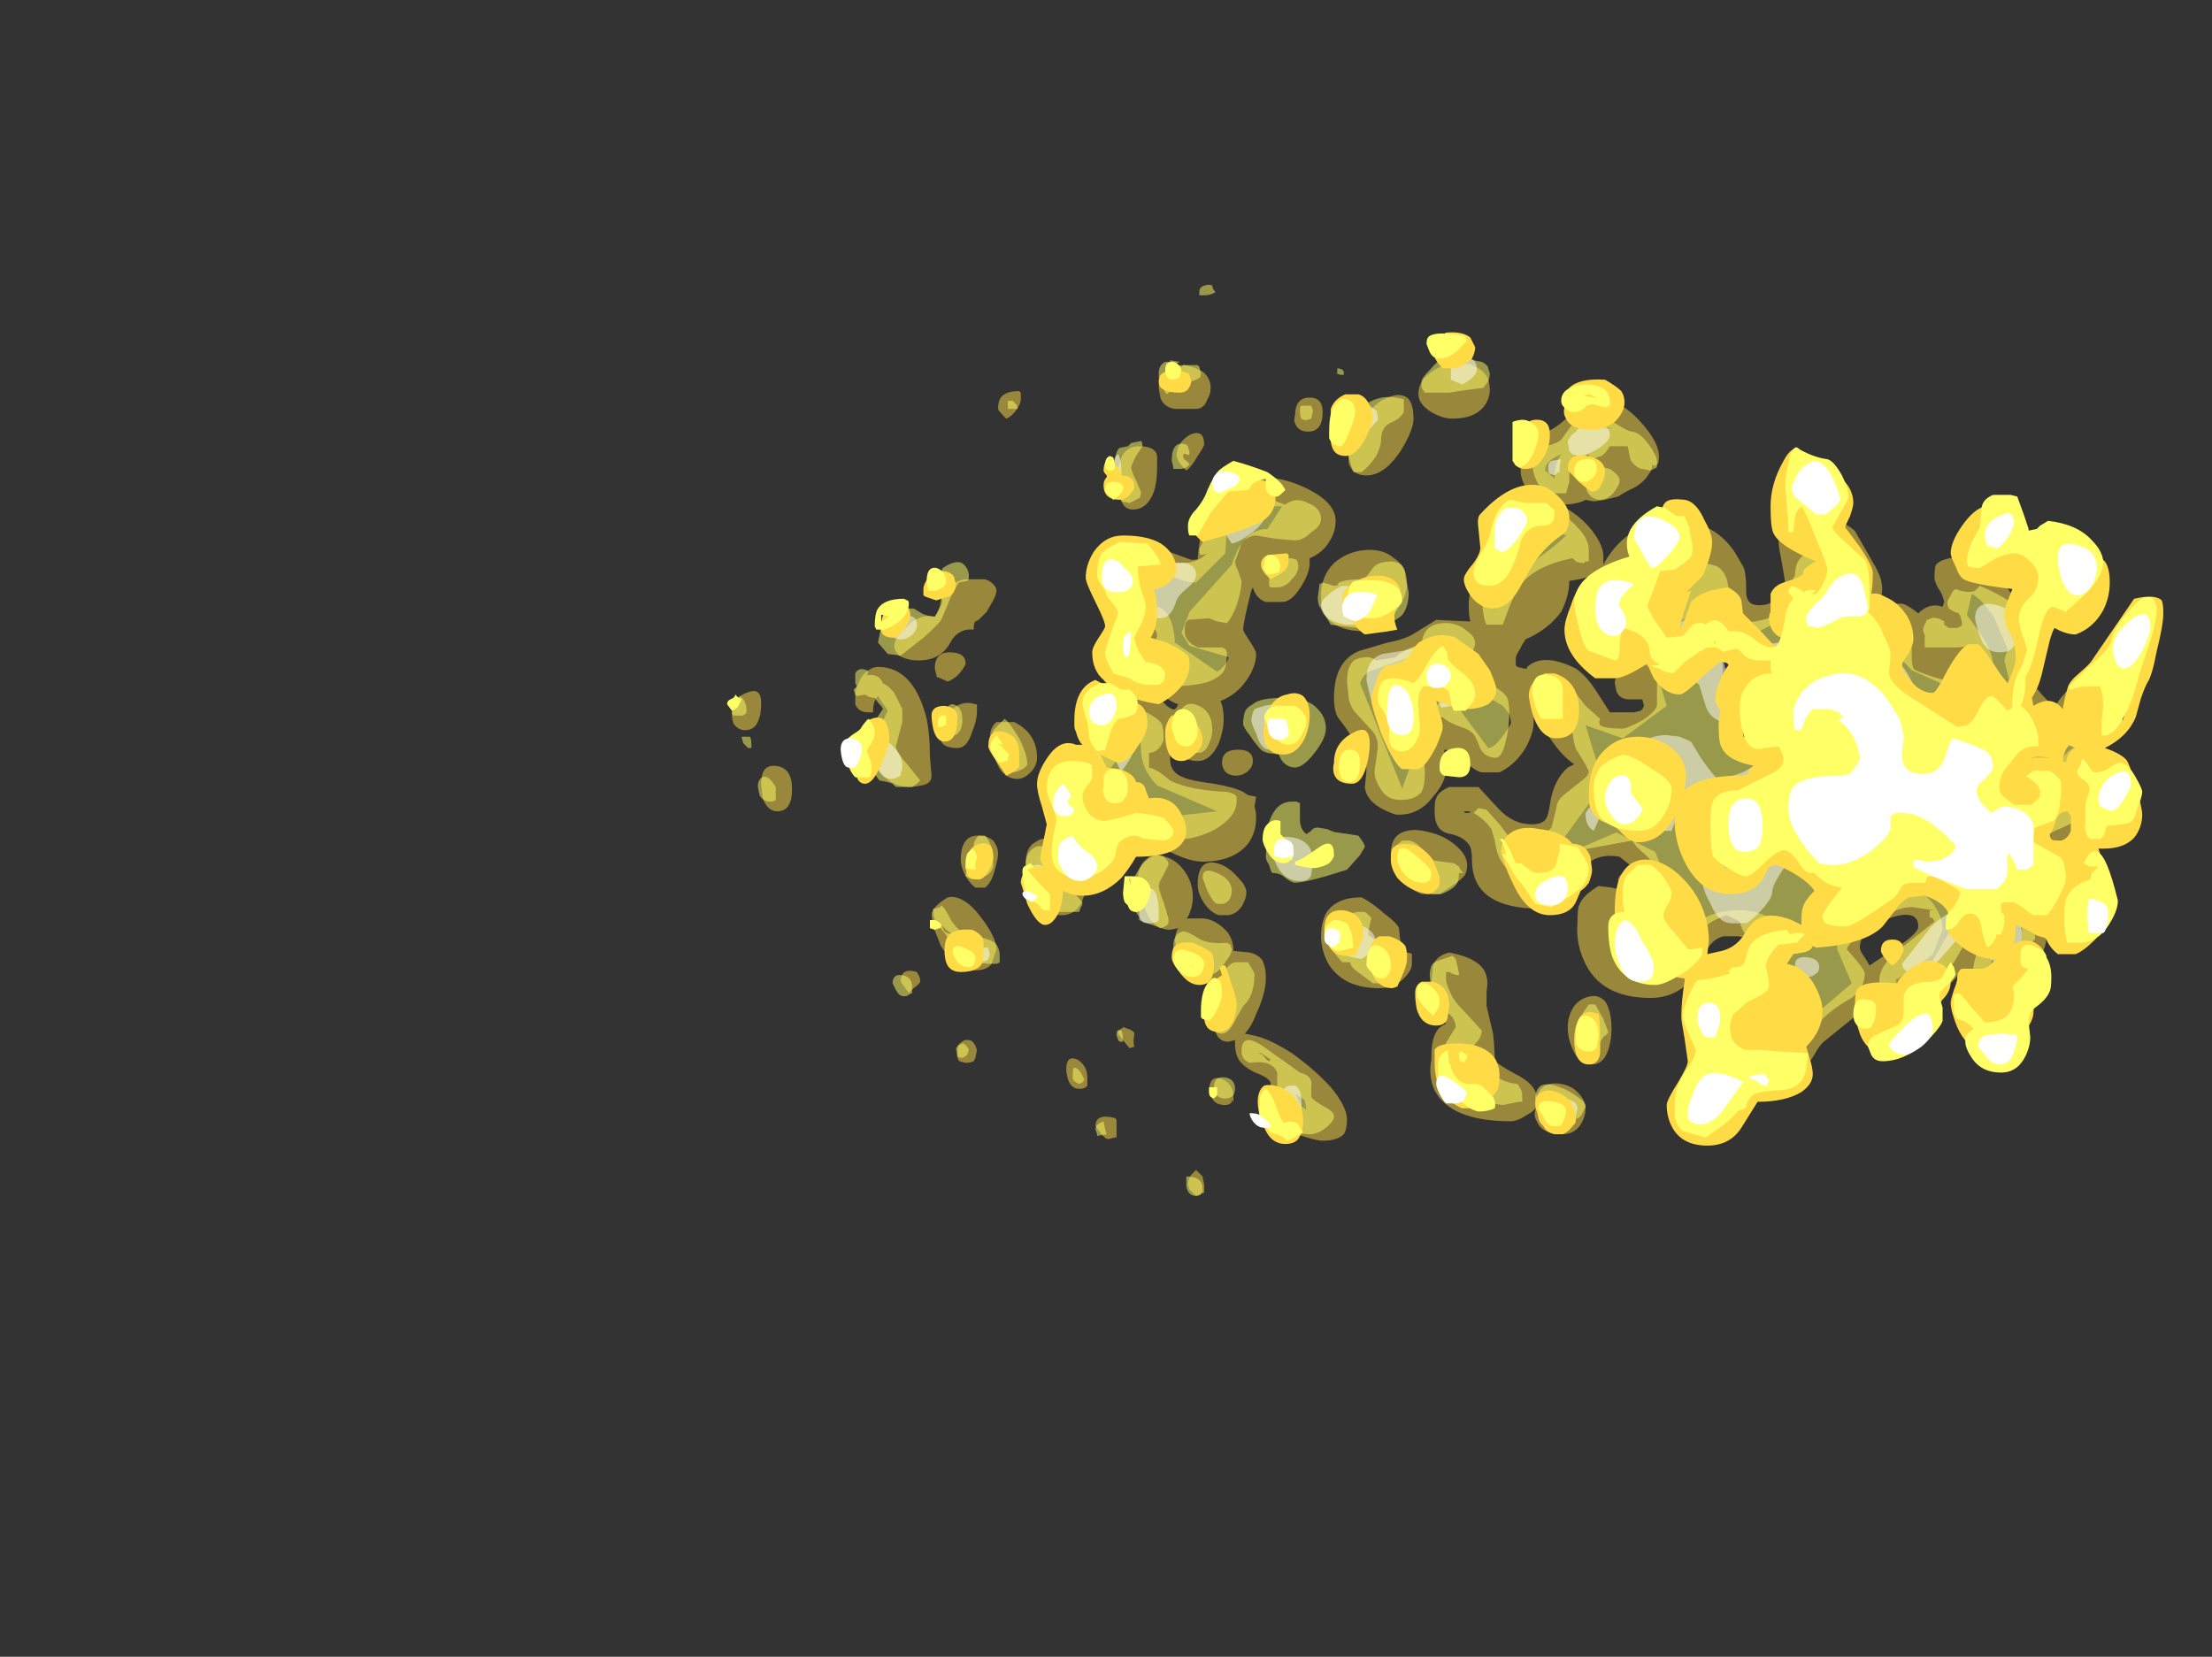 <?xml version="1.0" encoding="UTF-8" standalone="no"?>
<svg xmlns:ffdec="https://www.free-decompiler.com/flash" xmlns:xlink="http://www.w3.org/1999/xlink" ffdec:objectType="frame" height="357.35px" width="477.05px" xmlns="http://www.w3.org/2000/svg">
  <rect width="100%" height="100%" fill="#333333" stroke="none"/>
  <g transform="matrix(1.0, 0.0, 0.0, 1.0, 164.25, 236.25)">
    <use ffdec:characterId="1551" height="28.05" transform="matrix(7.0, 0.0, 0.0, 7.0, -6.4, -174.65)" width="42.7" xlink:href="#shape0"/>
    <use ffdec:characterId="1552" height="25.05" transform="matrix(7.0, 0.0, 0.0, 7.0, -7.45, -164.5)" width="44.25" xlink:href="#shape1"/>
  </g>
  <defs>
    <g id="shape0" transform="matrix(1.0, 0.0, 0.0, 1.0, 7.7, 37.55)">
      <path d="M23.45 -28.9 Q23.55 -28.75 23.55 -28.1 23.55 -27.7 23.95 -27.7 24.35 -27.7 24.6 -28.0 24.75 -28.25 24.75 -28.4 L24.65 -29.0 Q24.55 -29.5 24.55 -29.6 24.55 -30.8 25.7 -30.6 26.1 -30.5 26.5 -30.25 26.9 -30.05 26.95 -29.9 L27.55 -28.85 Q27.9 -28.2 27.6 -27.75 L28.35 -27.75 Q28.55 -27.7 28.85 -27.45 29.2 -27.8 29.6 -27.65 L29.65 -27.8 Q29.6 -28.05 29.45 -28.25 29.35 -28.45 29.35 -28.55 29.35 -28.9 29.4 -28.95 29.55 -29.15 30.2 -29.2 31.2 -28.95 31.85 -27.85 32.3 -27.0 32.3 -26.35 L32.25 -25.95 Q32.15 -25.7 32.15 -25.55 L32.7 -24.9 33.05 -24.55 Q33.25 -24.95 34.0 -25.6 35.0 -26.55 35.0 -25.55 35.0 -25.05 34.85 -24.75 34.65 -24.5 34.1 -24.0 33.75 -23.7 33.3 -23.15 L32.7 -22.8 Q32.45 -22.8 32.25 -23.2 32.1 -23.5 32.1 -23.6 L31.5 -26.0 31.6 -26.35 31.2 -27.3 Q30.8 -27.9 30.5 -28.05 L30.35 -27.4 30.75 -26.85 Q31.15 -26.25 31.15 -25.9 L31.1 -25.4 30.3 -24.95 28.65 -25.7 26.85 -27.55 25.25 -27.55 23.95 -26.9 Q23.05 -26.9 22.9 -27.6 L20.4 -26.95 21.1 -24.6 19.75 -23.6 18.6 -24.0 19.15 -22.2 17.15 -19.45 16.9 -19.15 17.1 -19.15 Q17.25 -19.15 17.45 -19.4 L17.8 -19.95 19.55 -20.7 20.75 -20.1 21.0 -19.45 Q21.0 -19.05 20.85 -18.8 L21.45 -17.85 21.65 -17.55 22.0 -17.9 Q22.45 -18.25 23.15 -18.3 23.8 -18.35 24.3 -18.05 L24.45 -16.4 22.95 -15.75 23.15 -15.55 Q23.35 -15.3 23.35 -15.0 L24.8 -14.85 Q25.05 -14.8 25.1 -14.6 L26.8 -16.05 26.35 -17.1 Q26.35 -17.6 26.7 -18.15 L28.3 -18.95 Q29.1 -18.95 29.4 -18.35 29.6 -18.05 29.6 -17.7 L29.3 -16.95 Q29.15 -16.8 28.15 -16.15 L28.25 -15.9 Q28.75 -16.15 29.15 -16.5 L29.9 -17.8 Q30.2 -18.3 30.5 -18.3 31.2 -18.3 31.25 -17.65 31.25 -17.4 31.1 -16.7 L31.1 -16.65 Q31.9 -16.9 32.05 -17.4 L32.05 -18.2 32.1 -18.85 32.8 -19.6 Q32.7 -19.95 32.5 -20.2 L32.35 -20.55 32.8 -21.2 Q33.3 -21.35 33.35 -21.45 L33.0 -22.2 33.3 -23.0 Q33.55 -23.35 34.05 -23.5 34.0 -23.4 33.75 -23.2 L33.55 -22.85 Q33.55 -22.7 33.8 -22.3 34.1 -21.85 34.1 -21.45 34.1 -21.1 33.95 -20.9 33.75 -20.55 33.15 -20.45 L33.45 -20.05 33.6 -19.75 Q33.6 -19.5 33.3 -19.3 32.9 -19.05 32.7 -18.55 32.65 -18.35 32.7 -18.0 L32.8 -17.5 Q32.8 -16.8 31.85 -16.15 31.05 -15.6 30.6 -15.6 30.1 -15.6 30.1 -15.95 30.05 -16.15 30.15 -16.4 L30.1 -16.45 Q30.1 -16.15 29.3 -15.65 L28.05 -14.85 27.55 -14.85 Q27.25 -14.95 27.15 -15.25 L27.05 -15.15 26.0 -14.3 Q25.8 -14.15 25.65 -13.85 L25.35 -13.4 Q25.1 -13.15 24.85 -13.0 24.3 -12.7 23.5 -12.7 22.5 -12.7 22.05 -13.7 21.8 -14.2 21.75 -14.75 21.75 -15.8 22.45 -16.3 22.9 -16.6 24.0 -17.1 L23.95 -17.25 23.85 -17.4 23.3 -17.5 22.85 -17.5 Q22.45 -17.4 22.25 -16.9 L22.1 -16.6 Q22.05 -16.4 21.85 -16.15 21.35 -15.6 20.6 -15.6 19.05 -15.6 18.55 -16.75 18.3 -17.3 18.35 -17.9 18.35 -18.35 18.4 -18.45 18.5 -18.75 19.0 -19.05 L19.4 -19.0 19.6 -18.95 19.6 -19.25 Q19.65 -19.45 19.9 -19.5 L19.75 -19.0 19.75 -18.9 Q19.85 -18.95 20.0 -19.1 L20.05 -19.15 20.3 -19.5 Q20.2 -19.5 19.9 -19.75 L19.65 -19.95 Q19.1 -20.05 18.75 -19.8 18.55 -19.65 18.3 -19.25 18.05 -18.75 17.9 -18.65 17.6 -18.35 17.2 -18.35 15.1 -18.35 15.1 -19.85 15.1 -20.1 15.05 -20.25 14.9 -20.55 14.45 -20.65 14.1 -20.7 14.0 -21.0 13.95 -21.1 13.95 -21.4 13.95 -21.7 14.0 -21.75 14.05 -21.95 14.4 -22.1 L15.3 -22.1 15.9 -21.45 Q16.35 -20.95 16.95 -20.95 17.3 -20.95 17.4 -21.15 17.45 -21.25 17.5 -21.55 17.6 -22.3 18.05 -22.7 L18.25 -22.8 Q17.9 -23.05 17.65 -23.4 L17.25 -23.95 17.0 -24.3 17.0 -24.1 Q17.0 -23.75 16.75 -23.3 16.45 -22.8 15.95 -22.55 L15.4 -22.55 Q15.15 -22.6 14.8 -23.0 L14.55 -23.2 14.25 -23.25 Q14.25 -23.15 14.25 -23.0 L14.3 -22.65 Q14.3 -22.25 13.9 -21.8 13.45 -21.2 12.75 -21.25 11.85 -21.55 11.8 -22.1 L11.85 -22.6 Q11.85 -22.9 11.75 -23.05 11.4 -23.7 11.0 -24.2 10.85 -24.4 10.85 -24.85 10.85 -26.0 11.65 -26.3 L12.5 -26.55 Q13.05 -26.65 13.35 -26.85 L14.0 -27.25 15.05 -27.2 Q15.0 -27.35 15.0 -27.75 15.0 -28.1 15.2 -28.3 15.45 -28.6 15.6 -29.1 L15.55 -29.75 Q15.5 -30.15 15.7 -30.35 16.25 -31.1 17.05 -31.0 16.85 -31.15 16.75 -31.35 16.6 -31.6 16.6 -31.85 16.6 -32.05 16.8 -32.45 17.05 -32.9 17.3 -33.0 17.7 -33.15 18.05 -33.5 18.35 -33.85 18.7 -33.95 19.45 -34.25 20.25 -33.4 20.95 -32.65 20.85 -32.15 20.85 -32.0 20.7 -32.0 L20.65 -32.05 Q20.65 -31.85 20.55 -31.75 20.45 -31.55 20.15 -31.35 L19.85 -31.2 19.6 -31.05 19.2 -30.95 18.85 -30.9 18.6 -30.95 Q18.35 -30.8 17.8 -30.8 L17.7 -30.8 17.9 -30.75 Q18.45 -30.45 18.8 -30.0 19.15 -29.55 19.15 -29.2 L19.15 -28.95 19.2 -29.05 Q19.95 -30.3 21.35 -30.3 22.3 -30.3 22.9 -29.7 23.1 -29.5 23.25 -29.25 L23.45 -28.9 M5.45 -34.4 Q5.45 -34.75 5.7 -34.95 5.95 -35.1 6.25 -35.1 6.55 -35.05 6.8 -34.9 7.05 -34.7 7.05 -34.4 7.05 -34.2 6.95 -34.05 6.85 -33.75 6.6 -33.75 L5.95 -33.75 Q5.6 -33.8 5.5 -34.1 L5.45 -34.4 M5.4 -32.3 L5.4 -31.95 Q5.4 -31.5 5.3 -31.2 5.1 -30.65 4.65 -30.65 4.3 -30.65 4.25 -31.15 4.2 -31.4 4.2 -31.65 4.2 -32.6 4.85 -32.6 5.35 -32.6 5.4 -32.3 M1.2 -34.25 L1.2 -34.05 Q1.2 -33.9 1.05 -33.7 0.9 -33.5 0.75 -33.45 0.5 -33.7 0.5 -33.75 0.5 -34.1 0.7 -34.2 0.85 -34.3 1.15 -34.3 L1.2 -34.25 M0.35 -28.35 Q0.45 -28.25 0.45 -28.15 0.45 -28.05 0.35 -27.85 L0.15 -27.5 -0.1 -27.25 -0.2 -27.2 Q-0.25 -27.15 -0.25 -27.0 L-0.25 -26.95 Q-0.75 -27.0 -1.0 -26.5 -1.3 -26.0 -1.95 -26.0 -2.3 -26.0 -2.55 -26.15 -2.7 -26.3 -2.7 -26.45 -2.7 -26.7 -2.3 -27.05 -1.9 -27.45 -1.45 -27.35 -1.3 -27.5 -1.25 -27.95 -1.1 -28.35 -0.55 -28.5 L0.1 -28.5 Q0.25 -28.45 0.35 -28.35 M4.65 -28.45 L4.65 -27.65 5.45 -27.65 Q5.9 -27.45 5.95 -26.55 L7.25 -25.65 Q7.55 -25.85 7.6 -26.1 L6.4 -26.45 6.15 -26.85 6.4 -27.5 7.7 -28.95 Q8.05 -30.05 8.8 -30.05 L9.25 -30.75 8.35 -30.75 7.55 -30.05 7.5 -29.3 6.6 -28.4 Q6.25 -28.4 5.85 -28.6 L5.3 -28.7 4.75 -28.6 4.65 -28.45 M5.05 -29.5 Q5.4 -29.5 5.9 -29.3 L6.45 -29.1 Q6.7 -29.1 6.65 -29.15 6.75 -30.25 7.05 -30.85 7.45 -31.7 8.25 -31.5 8.9 -31.8 9.9 -31.35 10.9 -30.9 10.9 -30.3 10.9 -29.85 10.55 -29.45 10.35 -29.25 10.1 -29.15 L10.1 -29.0 Q10.1 -28.7 9.85 -28.3 9.55 -27.8 9.25 -27.8 L8.75 -27.8 Q8.45 -27.9 8.35 -28.25 L8.3 -28.15 Q8.05 -27.15 8.05 -26.95 8.05 -26.9 8.25 -26.6 8.45 -26.3 8.45 -26.2 8.45 -25.75 8.05 -25.25 7.75 -24.9 7.35 -24.75 7.45 -24.55 7.45 -24.2 7.45 -23.85 7.3 -23.45 7.05 -22.9 6.65 -22.9 6.15 -22.9 5.95 -23.4 L5.9 -23.4 5.8 -23.25 5.8 -22.95 Q5.8 -22.55 6.2 -22.4 6.4 -22.3 7.15 -22.2 7.75 -22.1 8.05 -21.95 L8.2 -21.85 8.45 -21.8 8.4 -21.5 Q8.45 -21.35 8.45 -21.15 8.45 -20.7 8.2 -20.35 7.75 -19.8 6.8 -19.8 6.4 -19.8 5.8 -20.1 L5.05 -20.35 Q4.9 -20.35 4.85 -20.25 L4.7 -20.0 Q4.45 -19.6 3.85 -19.6 3.35 -19.6 3.0 -19.85 3.2 -19.55 3.2 -19.1 3.2 -18.8 3.05 -18.5 2.85 -18.15 2.45 -18.15 1.9 -18.15 1.55 -19.0 1.4 -19.4 1.35 -19.75 1.35 -20.25 1.65 -20.4 1.9 -20.6 2.3 -20.45 2.5 -20.4 2.65 -20.25 2.55 -20.45 2.45 -20.7 2.3 -21.2 2.35 -21.8 2.35 -22.4 2.45 -22.55 2.6 -22.95 3.35 -23.25 L3.25 -23.6 Q3.15 -23.8 3.15 -23.9 3.15 -24.45 3.4 -24.75 3.9 -25.35 5.15 -25.1 L5.45 -24.85 5.7 -24.6 Q5.9 -24.45 5.95 -24.5 L6.0 -24.55 6.05 -24.65 Q5.55 -24.8 5.35 -25.4 5.25 -25.9 5.15 -26.8 4.25 -26.95 4.0 -27.4 3.9 -27.55 3.9 -28.2 3.9 -28.8 4.0 -29.0 4.25 -29.5 5.05 -29.5 M10.05 -33.05 Q9.75 -33.05 9.65 -33.3 9.6 -33.4 9.65 -33.55 9.65 -34.1 10.1 -34.1 10.5 -34.1 10.5 -33.65 10.5 -33.05 10.05 -33.05 M11.3 -32.5 Q11.3 -32.85 11.65 -33.3 11.95 -33.75 12.3 -34.0 12.75 -34.25 13.0 -34.15 13.3 -34.05 13.3 -33.45 13.3 -33.1 12.9 -32.45 12.4 -31.7 11.85 -31.7 11.4 -31.7 11.3 -32.1 11.3 -32.25 11.3 -32.5 M6.65 -32.3 Q6.45 -31.95 6.3 -31.85 6.15 -32.0 6.05 -32.15 L6.0 -32.3 Q6.0 -32.7 6.4 -32.95 6.85 -33.15 6.85 -32.65 6.85 -32.6 6.65 -32.3 M15.45 -33.8 Q15.15 -33.45 14.5 -33.45 14.2 -33.45 13.85 -33.65 13.45 -33.9 13.45 -34.2 13.45 -34.6 13.8 -34.85 14.1 -35.1 14.55 -35.15 15.0 -35.2 15.3 -35.0 15.65 -34.8 15.65 -34.35 15.65 -34.05 15.45 -33.8 M12.7 -29.15 Q13.1 -28.9 13.1 -28.35 13.1 -28.0 12.75 -27.5 12.3 -26.9 11.8 -26.9 10.85 -26.9 10.55 -27.45 10.45 -27.6 10.45 -28.0 10.45 -28.6 10.85 -29.0 11.25 -29.35 11.8 -29.4 12.35 -29.45 12.7 -29.15 M16.15 -28.4 Q15.8 -27.85 15.75 -27.55 L16.2 -28.0 Q16.2 -28.55 16.7 -28.85 17.6 -29.45 18.0 -29.85 16.65 -30.5 16.35 -30.0 L16.15 -28.4 M17.35 -31.85 L17.65 -31.6 17.65 -31.7 Q17.65 -32.1 17.85 -32.35 17.35 -32.15 17.35 -31.85 M19.45 -33.15 L19.05 -33.2 19.15 -33.15 19.45 -33.15 M18.1 -28.45 Q18.1 -28.0 17.85 -27.5 17.45 -26.95 16.75 -26.65 16.65 -26.5 16.55 -26.3 16.45 -26.15 16.45 -26.05 L16.45 -25.85 16.5 -25.8 16.7 -25.75 16.8 -25.75 16.8 -25.8 Q17.3 -26.25 18.3 -25.75 18.6 -25.55 18.9 -25.1 L19.35 -24.4 20.1 -24.4 20.3 -24.45 20.35 -24.5 20.4 -24.6 20.35 -24.8 19.95 -24.8 Q19.65 -24.8 19.55 -25.05 L19.5 -25.3 Q19.5 -25.5 19.7 -25.65 19.8 -25.75 19.95 -25.8 L19.85 -26.2 Q19.0 -26.35 18.8 -26.85 18.7 -27.0 18.7 -27.55 18.7 -28.15 19.05 -28.75 18.8 -28.55 18.1 -28.45 M15.65 -25.5 L15.65 -25.5 M14.9 -26.1 L14.7 -26.5 Q14.4 -26.7 14.0 -26.4 L12.05 -25.7 Q11.8 -25.65 11.65 -25.3 L12.95 -22.05 13.65 -24.0 14.05 -24.65 Q14.45 -24.85 14.75 -24.45 L15.6 -23.3 Q15.85 -23.3 16.3 -24.05 16.3 -24.2 16.25 -24.35 L16.05 -24.6 14.85 -25.3 14.9 -26.1 M15.05 -21.35 L14.9 -21.35 Q14.8 -21.35 14.9 -21.3 L14.95 -21.3 Q15.05 -21.3 15.05 -21.35 M14.95 -19.7 Q14.95 -19.4 14.8 -19.3 14.8 -19.25 14.1 -18.8 L13.55 -18.8 Q13.05 -19.0 12.8 -19.4 12.6 -19.7 12.6 -20.05 12.6 -20.55 12.95 -20.7 13.3 -20.85 13.8 -20.7 14.25 -20.6 14.6 -20.3 14.95 -20.0 14.95 -19.7 M12.4 -18.2 Q12.8 -17.9 12.85 -17.75 L12.9 -17.3 Q12.9 -17.0 13.05 -17.0 13.2 -17.0 13.25 -16.95 L13.25 -16.65 Q13.25 -16.45 13.0 -16.2 12.7 -15.9 12.25 -15.9 11.1 -15.9 10.65 -16.7 10.45 -17.1 10.45 -17.5 10.45 -17.9 10.6 -18.2 10.9 -18.7 11.7 -18.7 12.0 -18.55 12.4 -18.2 M14.4 -17.0 Q15.45 -16.8 15.55 -16.25 15.6 -16.1 15.55 -15.8 15.55 -15.5 15.55 -15.35 L15.75 -14.5 Q15.8 -14.05 15.8 -13.7 15.8 -13.6 16.45 -13.25 17.05 -12.95 17.1 -12.55 17.25 -13.05 17.85 -12.95 18.15 -12.9 18.35 -12.7 18.6 -12.45 18.6 -12.2 18.6 -11.95 18.45 -11.7 18.25 -11.4 17.9 -11.4 17.25 -11.4 17.1 -11.8 17.0 -11.95 17.05 -12.15 L17.1 -12.25 Q17.0 -12.1 16.8 -12.0 16.5 -11.8 16.3 -11.8 14.45 -11.8 13.95 -12.75 13.75 -13.2 13.85 -13.7 13.85 -14.1 13.9 -14.3 14.0 -14.7 14.3 -14.8 L13.9 -15.55 Q13.85 -15.6 13.85 -16.05 L13.9 -16.6 Q14.0 -16.9 14.4 -17.0 M18.25 -15.35 Q18.45 -15.6 18.75 -15.65 19.0 -15.7 19.2 -15.5 19.4 -15.2 19.4 -14.65 19.4 -14.3 19.3 -14.0 19.15 -13.55 18.8 -13.55 18.35 -13.55 18.15 -14.15 18.05 -14.4 18.05 -14.7 18.05 -15.05 18.25 -15.35 M8.15 -22.55 Q8.0 -22.45 7.85 -22.45 7.55 -22.45 7.45 -22.65 7.4 -22.75 7.4 -22.85 7.4 -23.25 7.9 -23.25 8.35 -23.25 8.35 -22.9 8.35 -22.7 8.15 -22.55 M7.25 -21.35 L5.4 -22.15 Q4.9 -22.65 4.9 -23.3 L4.85 -24.35 Q4.4 -24.55 4.1 -24.3 3.9 -24.15 3.9 -23.95 L4.15 -23.05 Q4.15 -22.7 3.6 -22.5 3.1 -22.3 3.1 -21.8 L3.2 -21.05 Q3.4 -20.4 3.85 -20.4 L4.95 -21.1 7.25 -21.35 M1.7 -23.0 Q1.7 -22.75 1.5 -22.55 1.3 -22.35 1.1 -22.35 0.6 -22.35 0.4 -23.0 0.25 -23.3 0.25 -23.6 0.25 -23.95 0.45 -24.1 L1.0 -24.1 Q1.7 -23.75 1.7 -23.0 M5.65 -19.95 Q6.0 -19.85 6.25 -19.5 6.5 -19.15 6.5 -18.7 6.5 -18.4 6.35 -18.1 L6.3 -18.05 6.85 -18.05 Q7.2 -18.0 7.5 -17.7 7.75 -17.45 7.75 -17.05 L8.25 -17.0 Q8.65 -16.9 8.7 -16.6 8.75 -16.5 8.75 -16.2 8.75 -15.75 8.45 -15.1 8.3 -14.7 8.1 -14.5 L8.35 -14.45 Q8.85 -14.35 9.55 -13.9 10.25 -13.4 10.75 -12.85 11.25 -12.25 11.25 -11.85 11.25 -11.55 11.15 -11.4 10.95 -11.2 10.5 -11.2 10.3 -11.2 9.7 -11.4 8.95 -11.65 8.8 -11.95 8.75 -12.1 8.8 -12.45 L8.9 -12.95 Q8.9 -13.1 8.55 -13.25 8.15 -13.4 7.95 -13.65 7.8 -13.85 7.8 -14.2 L7.8 -14.3 7.6 -14.25 Q7.2 -14.25 7.15 -14.8 7.1 -15.1 7.1 -15.4 7.1 -15.75 7.15 -16.0 L7.1 -16.0 Q6.4 -16.15 6.1 -16.6 L5.95 -17.35 Q5.95 -17.6 6.05 -17.75 L5.8 -17.7 Q5.25 -17.7 5.0 -18.4 4.8 -18.85 4.8 -19.2 4.8 -19.7 5.1 -19.9 5.3 -20.1 5.65 -19.95 M0.5 -20.05 Q0.5 -19.9 0.4 -19.55 0.3 -19.15 0.1 -19.0 L-0.2 -19.0 Q-0.4 -19.15 -0.55 -19.45 -0.65 -19.7 -0.65 -19.85 -0.65 -20.65 -0.05 -20.6 0.15 -20.6 0.35 -20.45 0.5 -20.25 0.5 -20.05 M0.3 -16.65 Q0.15 -16.45 -0.2 -16.45 -0.5 -16.45 -0.9 -16.8 -1.25 -17.1 -1.3 -17.3 L-1.5 -17.8 -1.55 -18.15 Q-1.55 -18.4 -1.05 -18.7 -0.55 -18.8 0.0 -18.05 0.45 -17.45 0.45 -17.1 L0.3 -16.65 M4.7 -14.5 Q4.65 -14.25 4.7 -14.1 L4.55 -14.05 4.35 -14.3 4.2 -14.5 4.2 -14.6 4.3 -14.65 4.35 -14.7 Q4.7 -14.6 4.7 -14.5 M6.65 -19.1 Q6.65 -20.0 7.4 -19.7 7.7 -19.55 7.9 -19.3 8.15 -19.05 8.15 -18.85 8.15 -18.7 8.05 -18.5 7.9 -18.2 7.6 -18.15 L7.3 -18.15 Q7.0 -18.25 6.8 -18.6 6.65 -18.85 6.65 -19.1 M9.65 -12.65 L9.85 -12.25 Q9.95 -12.2 10.0 -12.15 L9.95 -12.45 9.65 -12.65 M7.75 -12.55 L7.75 -12.4 7.7 -12.45 7.7 -12.4 Q7.65 -12.3 7.5 -12.3 7.2 -12.3 7.1 -12.5 7.0 -12.6 7.0 -12.7 7.0 -13.25 7.4 -13.1 7.75 -12.95 7.75 -12.55 M6.85 -9.85 L6.85 -9.6 6.6 -9.5 6.4 -9.7 6.35 -9.85 Q6.35 -10.0 6.45 -10.15 L6.6 -10.3 6.8 -10.1 6.85 -9.85 M3.25 -12.9 L3.2 -12.85 Q3.15 -12.8 3.0 -12.8 2.75 -12.8 2.65 -13.1 2.6 -13.3 2.6 -13.4 2.6 -13.85 2.95 -13.7 3.25 -13.5 3.25 -13.15 L3.25 -12.9 M4.15 -11.6 L4.15 -11.3 4.1 -11.3 3.9 -11.25 Q3.8 -11.25 3.65 -11.45 L3.5 -11.65 Q3.5 -12.05 4.1 -11.9 L4.15 -11.85 4.15 -11.6 M15.05 -13.9 L14.75 -13.95 14.6 -13.95 Q14.5 -13.5 14.65 -13.2 L15.2 -12.65 15.9 -12.7 Q15.2 -12.95 15.05 -13.35 15.0 -13.55 15.05 -13.9 M34.5 -25.2 Q34.45 -25.15 34.4 -25.05 L34.35 -24.9 Q34.5 -25.15 34.5 -25.25 L34.5 -25.2 M27.95 -18.05 Q27.05 -17.7 27.05 -17.15 27.05 -17.05 27.2 -16.85 L27.35 -16.6 28.25 -17.2 Q28.85 -17.6 28.85 -17.8 28.85 -18.1 28.6 -18.15 28.35 -18.2 27.95 -18.05 M-0.65 -25.65 Q-0.8 -25.45 -1.05 -25.35 L-1.4 -25.5 -1.4 -25.55 -1.45 -25.75 Q-1.45 -26.25 -1.0 -26.25 -0.5 -26.25 -0.5 -25.9 -0.5 -25.85 -0.65 -25.65 M-3.7 -25.5 Q-3.45 -25.8 -3.2 -25.8 -2.1 -25.8 -1.7 -24.2 -1.6 -23.7 -1.6 -23.05 L-1.55 -22.45 Q-1.55 -22.2 -1.85 -22.15 -2.7 -21.95 -3.15 -22.6 -3.4 -23.0 -3.4 -23.4 L-2.9 -24.45 -3.2 -24.9 Q-3.35 -24.75 -3.35 -24.45 L-3.35 -24.4 -3.5 -24.4 Q-3.8 -24.4 -3.9 -24.65 -3.9 -24.8 -3.9 -24.95 -3.9 -25.15 -3.7 -25.5 M-0.15 -24.65 Q-0.15 -24.6 -0.15 -24.45 -0.15 -24.15 -0.3 -23.8 -0.45 -23.3 -0.75 -23.3 -1.15 -23.3 -1.25 -23.5 -1.3 -23.65 -1.3 -23.75 -1.3 -24.05 -1.0 -24.4 -0.65 -24.8 -0.2 -24.65 L-0.15 -24.65 M-6.85 -24.25 Q-6.95 -23.85 -7.3 -23.85 -7.5 -23.85 -7.65 -24.05 -7.7 -24.2 -7.7 -24.3 -7.7 -24.85 -7.25 -25.0 -6.8 -25.2 -6.8 -24.7 -6.8 -24.4 -6.85 -24.25 M-5.9 -21.65 Q-6.0 -21.35 -6.3 -21.35 -6.6 -21.35 -6.75 -21.75 L-6.8 -22.2 Q-6.8 -22.8 -6.35 -22.75 -5.85 -22.7 -5.85 -22.05 -5.85 -21.75 -5.9 -21.65 M-2.0 -16.4 L-1.95 -16.3 Q-1.9 -16.25 -1.9 -16.1 -1.9 -16.05 -2.1 -15.9 L-2.25 -15.75 -2.5 -16.1 Q-2.5 -16.55 -2.0 -16.4 M-0.2 -13.75 L-0.25 -13.65 Q-0.35 -13.6 -0.5 -13.6 L-0.7 -13.65 -0.75 -13.75 -0.8 -14.05 Q-0.6 -14.35 -0.4 -14.3 -0.25 -14.3 -0.15 -14.0 L-0.2 -13.75" fill="#ffdc45" fill-opacity="0.498" fill-rule="evenodd" stroke="none"/>
      <path d="M25.8 -29.4 Q26.45 -29.45 26.8 -29.05 27.2 -28.4 27.15 -28.2 27.05 -28.0 27.05 -27.65 27.05 -27.45 27.2 -27.35 27.45 -27.25 27.55 -27.05 L27.8 -27.05 27.9 -27.15 28.3 -27.1 Q28.55 -26.95 28.55 -26.8 L28.6 -26.65 Q28.65 -26.55 28.65 -26.4 L28.65 -26.1 Q28.65 -25.9 28.7 -25.75 28.8 -25.65 29.45 -25.45 L29.65 -25.4 29.7 -25.4 30.0 -25.6 Q30.3 -25.6 30.75 -25.3 L30.8 -25.3 30.95 -25.45 Q30.95 -25.65 30.85 -25.95 30.7 -26.2 30.5 -26.45 L30.05 -26.4 29.05 -26.4 29.05 -26.8 Q29.0 -26.85 29.0 -26.95 29.0 -27.05 29.1 -27.2 L29.1 -27.25 29.15 -27.25 Q29.35 -27.4 29.65 -27.2 L29.65 -27.1 29.8 -27.0 30.05 -27.0 30.15 -27.05 Q30.2 -27.05 30.2 -27.15 L30.15 -27.35 30.1 -27.45 29.95 -27.5 Q29.85 -27.55 29.8 -27.6 29.75 -27.65 29.75 -27.8 29.75 -27.85 29.85 -28.0 29.9 -28.15 30.0 -28.2 30.4 -28.05 30.6 -28.15 L30.75 -28.3 Q31.8 -27.85 32.1 -27.4 32.2 -27.15 32.2 -26.5 32.2 -26.2 32.05 -25.75 L31.85 -25.25 32.1 -24.9 Q32.3 -24.55 32.3 -24.3 L32.25 -23.75 32.2 -23.45 32.2 -23.25 32.15 -22.95 Q32.35 -23.2 32.5 -23.2 32.7 -23.2 32.8 -23.0 32.95 -23.05 33.05 -23.2 L33.0 -23.25 32.8 -23.35 32.7 -23.35 32.7 -23.5 Q32.7 -23.65 32.75 -23.7 L32.8 -23.8 33.25 -23.95 33.8 -24.75 Q34.05 -25.1 34.45 -25.1 L34.55 -25.1 34.55 -24.95 Q34.55 -24.4 34.1 -23.6 L33.95 -23.3 33.25 -22.1 33.75 -21.7 33.85 -21.55 33.9 -21.35 Q33.9 -21.1 33.4 -20.9 L33.3 -20.85 Q32.65 -20.6 32.55 -20.3 32.6 -20.25 32.8 -20.25 33.0 -20.2 33.1 -20.1 33.3 -19.95 33.3 -19.65 33.3 -19.5 33.15 -19.3 L32.7 -18.85 32.6 -18.85 Q32.5 -18.9 32.45 -18.9 L32.3 -18.9 32.4 -18.1 32.45 -17.45 Q32.45 -17.35 31.8 -16.85 31.15 -16.35 30.8 -16.35 L30.55 -16.35 30.55 -16.4 Q30.55 -16.45 30.55 -16.55 30.55 -16.65 30.7 -17.15 L30.85 -17.7 30.65 -17.85 Q30.5 -17.7 30.3 -17.3 L29.95 -16.7 Q29.4 -15.95 27.9 -15.7 27.75 -15.85 27.7 -15.95 27.65 -16.0 27.65 -16.15 27.65 -16.55 28.15 -17.0 L29.35 -17.95 29.3 -18.05 29.2 -18.1 29.2 -18.3 29.35 -18.3 28.65 -18.4 Q28.1 -18.4 27.35 -17.8 26.65 -17.25 26.65 -17.1 L26.95 -16.75 Q27.2 -16.45 27.2 -16.35 27.2 -15.9 26.8 -15.6 26.25 -15.3 25.9 -14.95 L25.7 -14.65 Q25.6 -14.35 25.45 -14.3 25.3 -14.2 24.85 -14.05 24.4 -13.85 24.3 -13.85 22.7 -13.85 22.7 -15.05 22.7 -15.75 23.5 -16.3 23.95 -16.65 24.05 -16.75 24.3 -16.95 24.3 -17.2 L24.15 -17.4 Q23.5 -17.4 23.4 -17.8 L23.35 -17.85 23.4 -17.85 23.35 -17.95 22.95 -18.15 Q22.3 -17.95 21.9 -17.4 21.5 -16.9 21.2 -16.8 20.6 -16.85 20.25 -17.35 19.9 -17.8 19.9 -18.25 19.9 -18.65 20.3 -19.0 20.65 -19.3 20.65 -19.65 20.65 -19.85 20.4 -20.05 20.1 -20.3 20.05 -20.45 L18.4 -20.15 18.0 -19.65 17.5 -19.2 16.8 -19.2 Q16.0 -19.5 15.85 -20.2 L15.8 -20.45 15.7 -20.8 Q15.5 -21.1 15.15 -21.3 L15.3 -21.45 15.55 -21.4 15.95 -20.95 16.25 -20.55 Q16.7 -20.5 16.9 -20.4 L17.1 -20.4 17.55 -20.85 17.7 -21.45 Q17.7 -21.7 18.05 -21.95 18.5 -22.3 18.6 -22.4 L18.65 -22.45 18.7 -22.55 Q18.7 -22.65 18.35 -23.2 18.3 -23.25 18.25 -23.45 L18.2 -23.75 Q18.1 -23.9 17.55 -24.3 L17.05 -24.7 17.05 -24.65 16.95 -24.6 17.0 -24.75 16.9 -24.85 16.95 -24.9 17.0 -24.9 16.95 -25.1 Q17.05 -25.4 17.8 -25.4 17.95 -25.4 18.25 -25.05 L18.6 -24.6 19.05 -24.2 Q19.0 -24.1 19.05 -24.0 19.2 -23.9 19.75 -23.9 19.85 -23.9 20.25 -24.1 20.7 -24.35 20.8 -24.6 L20.8 -25.4 Q20.8 -25.55 20.6 -25.75 20.3 -26.0 20.2 -26.25 20.1 -26.35 20.1 -26.6 L20.15 -27.0 Q20.15 -27.75 20.55 -28.35 21.25 -29.35 22.65 -28.9 23.05 -28.65 23.0 -27.95 22.95 -27.3 23.25 -27.15 24.5 -27.2 24.8 -27.7 24.95 -27.95 25.0 -28.55 L25.05 -28.6 Q25.05 -29.35 25.8 -29.4 M6.75 -37.25 L6.7 -37.25 6.7 -37.35 Q6.7 -37.5 6.85 -37.55 7.0 -37.6 7.1 -37.55 7.1 -37.45 7.2 -37.35 7.05 -37.25 6.85 -37.25 L6.75 -37.25 M5.45 -34.85 Q5.45 -35.1 5.65 -35.2 L5.8 -35.2 5.8 -35.25 6.1 -35.2 6.0 -35.15 6.15 -35.05 6.2 -35.1 6.65 -35.1 6.7 -35.05 6.75 -34.85 Q6.75 -34.75 6.7 -34.7 L6.6 -34.65 6.05 -34.45 Q5.8 -34.3 5.7 -34.2 5.55 -34.35 5.45 -34.75 L5.45 -34.85 M4.1 -32.2 Q4.15 -32.5 4.25 -32.55 L4.5 -32.6 4.6 -32.7 4.85 -32.75 Q4.95 -32.8 4.95 -32.6 L4.75 -32.3 Q4.6 -32.0 4.6 -31.95 4.6 -31.85 4.75 -31.55 L4.9 -31.2 Q4.9 -31.05 4.85 -31.0 L4.55 -30.85 4.3 -30.9 4.15 -31.45 Q4.05 -31.75 4.05 -31.9 L4.1 -32.2 M0.8 -33.75 L0.8 -34.0 0.95 -34.0 1.05 -33.9 1.1 -33.8 1.1 -33.75 0.8 -33.75 M5.65 -29.05 L6.15 -29.0 Q6.5 -29.0 6.75 -29.15 L6.95 -29.3 Q6.85 -29.25 6.75 -29.25 6.7 -29.25 6.7 -29.4 6.7 -29.5 6.95 -29.85 L7.25 -30.2 7.3 -30.5 Q7.4 -30.95 7.85 -31.1 L8.55 -31.05 Q8.85 -31.0 9.2 -30.85 L9.35 -30.8 Q9.65 -31.05 10.05 -30.85 10.45 -30.7 10.45 -30.35 10.45 -30.15 10.15 -29.95 9.9 -29.7 9.65 -29.7 L9.05 -29.75 8.45 -29.85 Q8.3 -29.85 8.15 -29.75 8.0 -29.65 7.95 -29.45 L7.8 -29.05 Q7.8 -28.95 7.9 -28.75 L8.0 -28.45 Q8.0 -28.15 7.85 -27.7 7.7 -27.3 7.55 -27.15 L7.25 -27.2 7.0 -27.3 6.35 -27.25 Q6.25 -27.15 6.25 -26.95 6.25 -26.75 6.3 -26.7 6.35 -26.55 6.65 -26.4 L7.4 -26.4 7.5 -26.35 Q7.55 -26.3 7.55 -26.2 7.55 -25.75 7.4 -25.6 7.25 -25.45 7.0 -25.35 6.55 -25.2 5.75 -25.2 5.5 -25.2 5.35 -25.5 5.3 -25.7 5.3 -25.85 L5.35 -26.05 Q5.25 -26.2 5.25 -26.3 L5.4 -26.75 Q5.4 -26.95 5.1 -27.25 4.85 -27.5 4.65 -27.5 4.35 -27.5 4.25 -27.7 4.15 -27.85 4.15 -28.0 4.15 -28.25 4.4 -28.6 4.65 -29.0 5.05 -29.1 L5.65 -29.05 M10.95 -35.0 Q11.1 -35.0 11.15 -34.9 L11.15 -34.8 11.05 -34.8 10.9 -34.85 10.95 -34.85 10.95 -35.0 M10.2 -33.7 L10.15 -33.45 10.0 -33.4 Q9.9 -33.4 9.85 -33.45 9.8 -33.5 9.8 -33.7 9.8 -33.85 9.85 -33.85 L10.15 -33.85 10.2 -33.7 M6.35 -32.6 L6.4 -32.4 Q6.4 -32.3 6.3 -32.35 6.2 -32.4 6.2 -32.3 6.2 -32.2 6.3 -32.15 L6.4 -32.05 Q6.3 -31.9 6.1 -31.9 L5.9 -31.9 5.9 -31.95 5.85 -32.15 Q5.85 -32.8 6.3 -32.65 L6.35 -32.6 M8.85 -28.55 L8.9 -28.8 Q8.9 -28.9 8.85 -28.9 8.75 -28.9 8.75 -29.0 L8.75 -29.1 9.55 -29.15 9.7 -29.1 Q9.75 -29.0 9.75 -28.9 9.75 -28.7 9.55 -28.5 9.35 -28.25 9.1 -28.25 L8.9 -28.25 8.85 -28.3 Q8.85 -28.4 8.85 -28.55 M10.4 -28.35 L10.5 -28.4 10.7 -28.35 Q10.8 -28.3 10.9 -28.3 10.95 -28.3 11.0 -28.4 11.2 -28.5 11.75 -28.5 11.8 -28.5 12.05 -28.85 12.2 -29.05 12.65 -29.05 13.05 -29.0 13.05 -28.6 13.05 -28.5 13.1 -28.35 L13.15 -28.1 Q13.15 -27.65 12.95 -27.4 12.8 -27.25 12.45 -27.1 12.15 -26.95 12.0 -26.95 L10.75 -27.1 10.45 -27.6 Q10.35 -27.7 10.35 -27.95 L10.4 -28.3 10.4 -28.35 M11.2 -32.95 Q11.2 -33.3 11.6 -33.7 12.1 -34.2 12.75 -34.1 L13.0 -34.05 13.0 -33.65 Q12.9 -33.45 12.55 -33.3 12.3 -33.15 12.3 -32.8 12.3 -32.6 12.15 -32.3 11.95 -32.0 11.7 -31.8 L11.45 -31.8 Q11.2 -32.5 11.2 -32.95 M15.6 -34.6 L15.45 -34.4 14.7 -34.3 14.4 -34.25 13.65 -34.25 13.55 -34.4 Q13.55 -34.45 13.55 -34.6 13.55 -34.7 13.8 -34.95 14.05 -35.25 14.3 -35.4 L14.9 -35.3 15.4 -35.2 Q15.6 -35.1 15.6 -35.0 L15.65 -34.85 Q15.65 -34.7 15.6 -34.6 M17.15 -32.6 Q17.6 -32.6 17.85 -32.8 L18.1 -33.15 Q18.25 -33.35 18.7 -33.7 L18.95 -33.65 Q19.2 -33.55 19.45 -33.35 19.9 -33.05 20.05 -33.05 20.3 -33.0 20.55 -32.65 20.8 -32.3 20.8 -32.15 L20.8 -31.95 20.6 -31.85 20.35 -31.9 20.3 -31.9 Q20.1 -32.0 20.0 -32.15 19.95 -32.3 19.9 -32.6 L19.35 -32.6 19.25 -32.45 19.1 -32.3 Q18.9 -32.25 18.85 -32.2 18.75 -32.2 18.7 -32.25 18.7 -32.3 18.7 -32.35 18.2 -32.2 18.1 -31.75 L18.1 -31.5 18.0 -31.15 17.5 -31.15 Q17.4 -31.3 17.2 -31.35 16.95 -31.7 16.95 -32.2 16.95 -32.35 17.0 -32.45 L17.05 -32.5 17.1 -32.6 17.15 -32.6 M16.9 -30.75 L17.5 -30.75 Q18.05 -30.45 18.35 -30.1 18.7 -29.75 18.7 -29.4 L18.7 -29.05 18.6 -29.05 18.55 -29.0 Q18.4 -29.0 18.3 -29.05 L18.2 -29.15 Q16.95 -28.9 16.5 -28.2 16.4 -28.0 16.25 -27.65 L16.05 -27.1 15.55 -27.1 Q15.45 -27.25 15.4 -27.9 15.3 -28.4 15.3 -28.65 15.3 -28.75 15.55 -29.0 15.85 -29.3 15.85 -29.4 15.9 -29.5 15.9 -29.75 L15.85 -30.1 Q15.85 -30.2 16.0 -30.45 L16.4 -30.75 16.9 -30.75 M19.05 -30.95 Q18.8 -30.95 18.65 -31.2 18.6 -31.35 18.6 -31.45 L18.7 -31.75 Q18.9 -32.05 19.35 -31.9 19.65 -31.7 19.65 -31.55 19.65 -31.4 19.45 -31.15 19.25 -30.95 19.05 -30.95 M22.8 -26.1 L22.85 -25.4 23.3 -24.8 24.6 -25.0 24.2 -25.45 Q23.65 -25.9 22.85 -26.15 L22.8 -26.1 M15.2 -25.4 Q15.95 -25.2 16.15 -24.9 16.25 -24.8 16.25 -24.35 16.25 -23.95 16.15 -23.55 16.05 -23.05 15.85 -23.0 15.5 -23.0 15.35 -23.3 15.3 -23.45 15.2 -23.65 15.1 -23.85 14.75 -23.95 14.35 -24.1 14.2 -24.25 L13.85 -24.2 Q13.65 -23.85 13.6 -23.4 L13.65 -22.55 Q13.65 -22.15 13.55 -21.95 13.35 -21.7 12.9 -21.7 12.45 -21.7 12.25 -22.1 12.1 -22.35 12.1 -22.55 12.1 -22.65 12.15 -22.95 L12.2 -23.35 Q12.2 -23.6 12.05 -23.8 L11.55 -24.35 Q11.35 -24.55 11.3 -24.85 L11.25 -25.35 Q11.25 -25.7 11.35 -25.85 11.45 -26.1 11.9 -26.1 12.0 -26.1 12.15 -26.0 L12.75 -26.1 Q13.0 -26.35 13.55 -26.5 13.6 -27.2 14.4 -27.15 14.75 -27.1 14.95 -26.9 15.2 -26.75 15.2 -26.5 L15.1 -26.2 Q15.0 -26.0 15.0 -25.9 15.0 -25.75 15.1 -25.6 L15.2 -25.4 M14.7 -19.65 Q14.75 -19.5 14.85 -19.45 L14.7 -19.45 Q14.7 -19.25 14.65 -19.15 14.55 -18.95 14.15 -18.8 L13.85 -18.8 Q13.3 -19.0 12.95 -19.3 12.6 -19.65 12.6 -19.95 12.6 -20.1 12.65 -20.2 L12.95 -20.45 13.2 -20.45 Q13.45 -20.35 13.6 -20.15 L13.8 -19.85 14.55 -19.75 14.7 -19.65 M11.8 -20.25 L11.65 -20.0 11.25 -19.55 Q10.0 -19.15 9.65 -19.15 9.55 -19.15 9.35 -19.3 9.2 -19.45 8.95 -19.45 8.9 -19.5 8.85 -19.7 8.75 -19.85 8.75 -19.95 L8.8 -20.85 Q9.0 -21.65 9.55 -21.65 L9.7 -21.65 9.8 -21.6 9.8 -21.1 Q9.8 -20.8 10.0 -20.65 L10.15 -20.75 Q10.2 -20.85 10.35 -20.85 L10.65 -20.8 Q10.85 -20.7 10.95 -20.7 L11.3 -20.65 11.6 -20.6 Q11.8 -20.35 11.8 -20.25 M11.95 -17.85 Q11.9 -17.65 11.9 -17.55 L12.15 -17.35 Q12.8 -17.55 12.8 -16.45 12.8 -16.4 12.7 -16.3 L12.5 -16.05 12.05 -16.05 11.65 -16.35 Q11.35 -16.55 11.35 -16.7 L11.1 -16.7 Q10.75 -17.1 10.7 -17.25 10.65 -17.35 10.65 -17.6 10.65 -17.9 10.85 -18.0 10.95 -18.1 11.55 -18.25 L11.8 -18.25 Q11.95 -18.15 12.0 -18.05 L11.95 -17.85 M14.3 -16.2 Q14.3 -16.05 14.4 -15.85 14.5 -15.55 14.8 -15.25 L14.85 -15.2 15.4 -14.6 Q15.4 -14.45 15.3 -14.3 15.15 -14.15 15.15 -14.05 15.15 -13.8 15.5 -13.45 15.95 -13.0 16.5 -12.95 L16.6 -12.8 Q16.65 -12.7 16.65 -12.55 16.65 -12.45 16.65 -12.4 L16.55 -12.4 16.05 -12.3 15.7 -12.35 15.05 -12.45 14.85 -12.8 14.35 -12.85 Q14.15 -13.05 14.1 -13.25 14.1 -13.35 14.1 -13.6 14.1 -13.9 14.35 -14.3 L14.6 -14.7 Q14.6 -14.85 14.5 -15.0 14.4 -15.15 14.15 -15.2 14.1 -15.5 13.9 -15.85 13.8 -16.1 13.8 -16.3 13.8 -16.6 13.95 -16.7 14.05 -16.75 14.5 -16.9 L14.6 -16.8 14.65 -16.6 14.7 -16.35 14.7 -16.3 Q14.55 -16.3 14.4 -16.4 L14.3 -16.4 Q14.3 -16.35 14.3 -16.2 M18.45 -14.75 Q18.45 -15.0 18.5 -15.1 18.55 -15.2 18.7 -15.4 L18.9 -15.4 19.15 -14.95 19.3 -14.55 Q19.3 -14.5 19.15 -14.4 19.05 -14.25 18.95 -14.05 18.6 -14.15 18.5 -14.35 18.45 -14.45 18.45 -14.75 M8.25 -23.7 Q8.05 -23.95 8.05 -24.05 8.05 -24.25 8.1 -24.4 8.15 -24.55 8.35 -24.65 8.55 -24.85 9.35 -24.85 10.05 -24.85 10.35 -24.5 10.6 -24.25 10.6 -23.9 10.6 -23.6 10.25 -23.15 9.9 -22.7 9.65 -22.7 9.45 -22.7 9.3 -22.85 9.2 -22.95 9.15 -23.1 L8.8 -23.15 Q8.65 -23.2 8.6 -23.25 8.45 -23.4 8.25 -23.7 M7.0 -23.45 Q6.9 -23.15 6.65 -23.15 6.2 -23.15 6.1 -23.5 6.05 -23.65 6.05 -23.95 6.05 -24.75 6.55 -24.65 7.1 -24.5 7.1 -23.85 7.1 -23.65 7.0 -23.45 M7.85 -21.65 Q7.85 -21.25 7.35 -20.9 6.7 -20.45 5.65 -20.45 5.45 -20.45 5.25 -20.65 5.05 -20.8 4.9 -20.8 4.7 -20.8 4.4 -20.35 4.1 -19.9 3.9 -19.9 3.1 -19.9 2.75 -20.6 2.5 -21.05 2.5 -21.4 2.5 -21.8 2.7 -22.2 2.75 -22.3 2.7 -22.55 2.75 -22.75 3.5 -22.9 L3.65 -23.0 Q3.5 -23.15 3.5 -23.55 3.5 -24.95 4.55 -24.6 L4.55 -24.65 Q5.35 -24.3 5.5 -24.1 5.6 -24.0 5.6 -23.6 5.6 -23.5 5.5 -23.35 5.35 -23.15 5.15 -23.15 L5.15 -22.7 Q5.4 -22.65 5.8 -22.3 6.4 -22.0 7.55 -21.95 7.8 -21.9 7.85 -21.8 L7.85 -21.65 M4.35 -25.4 Q4.35 -25.7 4.7 -25.7 5.05 -25.7 5.05 -25.35 5.05 -25.05 4.75 -25.05 4.5 -25.05 4.4 -25.25 4.35 -25.35 4.35 -25.4 M1.15 -23.6 Q1.4 -23.1 1.4 -22.8 1.4 -22.75 1.25 -22.65 1.05 -22.55 0.95 -22.55 0.7 -22.55 0.5 -23.05 0.3 -23.5 0.3 -23.6 0.3 -23.8 0.4 -23.9 L0.7 -24.2 Q0.85 -24.1 1.15 -23.6 M5.6 -19.95 L5.7 -19.85 Q5.75 -19.8 5.75 -19.7 L5.6 -19.4 Q5.45 -19.15 5.45 -19.05 5.45 -18.95 5.6 -18.55 L5.75 -18.05 5.75 -17.9 Q5.7 -17.8 5.5 -17.75 5.4 -17.8 5.25 -17.85 L4.95 -17.95 4.6 -18.45 Q4.55 -18.5 4.55 -18.8 4.55 -19.1 4.8 -19.5 5.1 -20.0 5.45 -20.0 L5.6 -19.95 M3.0 -18.25 L2.35 -18.25 Q2.2 -18.4 2.15 -18.55 2.05 -18.65 1.75 -18.65 L1.5 -19.2 Q1.35 -19.6 1.35 -19.7 1.35 -20.1 1.65 -20.25 2.0 -20.4 2.15 -19.8 2.2 -19.5 2.65 -19.05 L3.1 -18.55 Q3.1 -18.45 3.05 -18.4 L3.0 -18.25 M0.35 -19.65 Q0.3 -19.45 0.1 -19.35 L-0.3 -19.25 -0.5 -19.35 Q-0.5 -19.5 -0.35 -19.7 -0.2 -19.85 -0.25 -20.0 -0.25 -20.2 -0.25 -20.35 -0.2 -20.5 -0.1 -20.6 L0.1 -20.6 Q0.35 -20.3 0.35 -19.9 L0.35 -19.65 M0.55 -16.9 L0.55 -16.7 Q0.5 -16.65 0.4 -16.65 -0.35 -16.65 -0.6 -16.85 -0.7 -16.9 -0.95 -17.35 L-1.35 -17.85 Q-1.5 -18.05 -1.5 -18.25 L-1.5 -18.35 -1.45 -18.35 Q-1.25 -18.4 -1.25 -18.45 -1.15 -18.4 -0.95 -18.0 -0.75 -17.7 -0.5 -17.55 0.2 -17.45 0.4 -17.3 0.55 -17.15 0.55 -16.9 M4.3 -14.6 Q4.35 -14.5 4.35 -14.25 L4.25 -14.25 4.2 -14.3 4.15 -14.45 Q4.15 -14.6 4.2 -14.6 L4.3 -14.6 M7.45 -18.5 L7.25 -18.5 Q7.15 -18.5 6.95 -18.9 L6.8 -19.3 Q6.8 -19.65 7.25 -19.45 7.7 -19.25 7.7 -18.9 7.7 -18.6 7.45 -18.5 M7.7 -17.1 Q7.7 -16.95 7.5 -16.7 7.3 -16.4 7.15 -16.35 L6.6 -16.4 6.55 -16.5 6.15 -16.55 Q5.95 -16.75 5.95 -16.9 L5.9 -17.15 Q5.9 -17.4 5.95 -17.45 6.0 -17.6 6.2 -17.65 6.35 -17.65 6.65 -17.45 6.95 -17.25 7.55 -17.3 L7.65 -17.25 7.7 -17.1 M7.5 -16.45 Q7.65 -16.7 7.85 -16.7 L8.2 -16.7 8.35 -16.45 8.4 -16.35 Q8.4 -15.65 8.05 -15.35 L7.8 -14.9 Q7.6 -14.5 7.4 -14.5 7.15 -14.5 7.05 -14.75 7.05 -14.85 7.05 -15.0 7.05 -15.2 7.25 -15.55 7.4 -15.9 7.4 -16.1 7.4 -16.3 7.5 -16.45 M10.15 -12.55 Q10.2 -12.45 10.55 -12.25 10.85 -12.1 10.85 -11.95 10.85 -11.8 10.6 -11.6 10.35 -11.4 10.1 -11.4 9.5 -11.4 9.2 -12.0 9.1 -12.3 9.1 -12.7 L9.1 -13.3 Q8.95 -13.7 8.25 -13.6 8.0 -13.7 8.0 -13.95 8.0 -14.6 8.75 -14.05 L9.8 -13.3 Q10.2 -13.2 10.15 -12.9 L10.15 -12.55 M8.9 -13.7 L8.6 -13.9 8.45 -13.9 Q8.55 -13.9 8.65 -13.85 8.75 -13.7 8.85 -13.65 L8.9 -13.7 M7.5 -12.5 Q7.25 -12.5 7.2 -12.7 7.15 -12.75 7.15 -12.85 7.15 -13.2 7.5 -13.15 7.8 -13.1 7.8 -12.8 7.8 -12.7 7.75 -12.6 7.65 -12.5 7.5 -12.5 M6.8 -9.75 L6.8 -9.6 6.75 -9.6 6.75 -9.55 Q6.7 -9.5 6.6 -9.5 6.35 -9.5 6.3 -9.8 6.3 -9.95 6.3 -10.1 6.45 -10.1 6.6 -10.05 6.8 -9.95 6.8 -9.75 M3.0 -12.95 Q2.85 -13.0 2.8 -13.1 L2.8 -13.25 Q2.8 -13.45 2.85 -13.45 2.95 -13.45 3.05 -13.3 L3.15 -13.1 Q3.15 -13.0 3.0 -12.95 M3.5 -11.55 Q3.5 -11.7 3.75 -11.8 3.8 -11.5 3.85 -11.4 L3.55 -11.35 3.55 -11.4 3.5 -11.55 M18.35 -12.55 Q18.6 -12.4 18.6 -12.25 L18.5 -12.05 Q18.45 -11.9 18.25 -11.85 L17.8 -11.85 Q17.55 -11.8 17.3 -12.1 17.05 -12.35 17.05 -12.45 17.05 -13.15 17.8 -12.85 18.1 -12.75 18.35 -12.55 M28.3 -26.75 L28.3 -26.75 M-1.2 -28.85 Q-0.75 -29.15 -0.55 -28.95 -0.4 -28.8 -0.4 -28.6 -0.4 -28.45 -0.45 -28.45 L-0.7 -28.4 -0.9 -28.1 -1.1 -27.6 -1.25 -27.25 Q-1.35 -27.1 -1.8 -26.7 L-2.5 -26.15 -2.9 -26.2 -3.2 -26.55 -3.1 -27.05 Q-2.95 -27.5 -2.8 -27.6 L-2.1 -27.6 -1.85 -27.45 Q-1.65 -27.35 -1.45 -27.35 L-1.25 -27.7 Q-1.2 -27.85 -1.25 -27.95 L-1.35 -28.4 -1.35 -28.55 -1.2 -28.85 M-3.85 -25.2 L-3.9 -25.3 -3.9 -25.6 Q-3.8 -25.8 -3.55 -25.7 -3.45 -25.65 -3.55 -25.55 L-3.35 -25.55 -3.2 -25.5 -3.1 -25.4 -3.05 -25.3 Q-2.85 -25.2 -2.7 -25.0 -2.5 -24.6 -2.45 -24.5 -2.45 -24.4 -2.45 -24.1 L-2.65 -23.35 Q-2.65 -23.2 -2.3 -22.8 L-1.9 -22.3 -2.0 -22.2 -2.15 -22.1 -2.65 -22.1 -2.75 -22.2 Q-2.85 -22.25 -3.15 -22.3 -3.3 -22.45 -3.5 -22.95 -3.65 -23.45 -3.65 -23.55 -3.65 -23.65 -3.35 -24.05 L-3.05 -24.5 Q-3.05 -24.55 -3.2 -24.7 L-3.3 -24.85 -3.35 -24.85 Q-3.45 -24.85 -3.6 -24.95 L-3.85 -24.9 -3.9 -24.95 -3.95 -25.1 -3.85 -25.2 M-1.2 -23.95 L-1.2 -24.0 Q-1.15 -24.65 -0.9 -24.65 -0.6 -24.6 -0.6 -24.15 -0.6 -23.85 -0.8 -23.7 L-1.15 -23.7 -1.15 -23.75 -1.2 -23.9 -1.2 -23.95 M-7.1 -23.3 L-7.2 -23.3 -7.35 -23.45 Q-7.4 -23.6 -7.4 -23.65 L-7.15 -23.65 Q-7.1 -23.6 -7.1 -23.4 L-7.1 -23.3 M-7.7 -24.5 Q-7.7 -24.7 -7.45 -24.9 -7.25 -24.75 -7.25 -24.45 -7.25 -24.35 -7.3 -24.35 L-7.35 -24.3 -7.65 -24.3 -7.7 -24.35 -7.7 -24.5 M-6.35 -21.75 L-6.35 -21.7 Q-6.4 -21.65 -6.5 -21.65 -6.75 -21.65 -6.85 -21.85 L-6.9 -22.1 Q-6.9 -22.35 -6.75 -22.4 -6.6 -22.5 -6.35 -22.1 L-6.35 -21.75 M-1.25 -17.85 L-1.15 -17.65 Q-1.1 -17.6 -0.9 -17.55 L-1.1 -17.7 -1.25 -17.85 M-2.45 -16.3 Q-2.15 -16.25 -2.15 -15.95 L-2.15 -15.75 -2.25 -15.7 Q-2.3 -15.65 -2.4 -15.65 -2.55 -15.65 -2.65 -15.85 L-2.75 -16.05 Q-2.75 -16.35 -2.45 -16.3 M-0.6 -14.2 Q-0.5 -14.2 -0.4 -14.0 L-0.45 -13.85 Q-0.55 -13.75 -0.65 -13.75 L-0.75 -13.8 -0.75 -14.0 Q-0.75 -14.1 -0.7 -14.15 L-0.6 -14.2" fill="#ffff66" fill-opacity="0.498" fill-rule="evenodd" stroke="none"/>
      <path d="M4.3 -31.8 L4.3 -31.55 4.2 -31.45 Q4.15 -31.55 4.1 -31.75 4.05 -31.85 4.05 -31.9 4.05 -32.3 4.2 -32.35 4.3 -32.2 4.3 -31.8 M11.3 -33.05 Q11.3 -33.25 11.5 -33.5 11.7 -33.75 11.95 -33.85 L12.15 -33.7 Q12.2 -33.6 12.2 -33.4 11.65 -32.8 11.5 -32.75 11.4 -32.8 11.35 -32.85 11.3 -32.9 11.3 -33.05 M6.6 -28.65 Q6.6 -28.45 6.35 -28.25 6.05 -28.0 6.0 -27.85 5.9 -27.55 5.8 -27.45 5.7 -27.3 5.45 -27.3 5.0 -27.3 4.85 -27.55 4.8 -27.7 4.8 -27.85 4.8 -28.6 5.7 -28.9 6.05 -29.05 6.3 -29.0 6.6 -28.9 6.6 -28.65 M7.5 -29.9 L7.4 -30.05 Q7.4 -30.5 8.1 -30.8 8.75 -31.1 8.75 -30.5 8.75 -30.3 8.35 -29.95 7.95 -29.65 7.7 -29.6 L7.5 -29.9 M15.25 -34.95 Q15.25 -34.75 14.8 -34.5 L14.45 -34.65 14.45 -34.95 Q14.45 -35.35 14.85 -35.35 15.25 -35.35 15.25 -34.95 M16.95 -30.55 Q17.55 -30.75 17.55 -30.2 17.55 -29.9 17.1 -29.15 16.6 -28.3 16.2 -28.3 15.9 -28.3 15.85 -28.45 L15.8 -28.6 Q15.8 -28.85 16.05 -29.15 16.25 -29.4 16.3 -29.85 16.4 -30.35 16.95 -30.55 M17.55 -32.15 L17.85 -32.2 Q17.8 -32.1 17.8 -31.8 L17.75 -31.8 17.65 -31.7 17.5 -31.75 Q17.45 -31.75 17.45 -31.95 17.45 -32.1 17.55 -32.15 M18.2 -32.35 L18.1 -32.45 18.05 -32.75 Q18.1 -32.9 18.3 -33.05 18.5 -33.3 18.7 -33.3 L19.0 -33.3 Q19.35 -33.2 19.35 -32.95 19.35 -32.75 18.95 -32.5 18.6 -32.3 18.4 -32.3 L18.2 -32.35 M22.5 -27.25 Q22.8 -27.15 23.15 -26.95 L23.9 -26.45 24.55 -26.55 24.95 -26.6 25.25 -27.05 Q25.4 -27.35 25.5 -27.4 26.1 -27.4 26.6 -27.0 L27.0 -26.6 Q28.05 -26.3 28.45 -25.7 28.7 -25.35 28.95 -24.6 L28.95 -24.55 Q28.9 -24.5 28.75 -24.5 28.6 -24.5 28.55 -24.6 L28.45 -24.7 28.4 -24.65 Q28.35 -24.6 28.35 -24.45 28.35 -24.1 29.2 -23.8 30.1 -23.55 30.6 -23.8 L30.8 -24.1 31.05 -24.55 Q31.3 -24.95 31.6 -24.45 31.85 -23.85 31.9 -23.55 L31.9 -22.8 32.35 -22.35 32.5 -22.4 Q32.95 -22.4 33.05 -22.0 L33.1 -21.55 Q33.1 -20.95 32.4 -19.85 31.55 -18.5 30.6 -18.5 30.2 -18.5 29.9 -18.8 29.65 -19.0 29.65 -19.1 29.65 -19.25 29.75 -19.4 L29.85 -19.6 29.95 -19.5 30.0 -19.4 Q30.35 -19.7 30.4 -19.8 30.5 -19.9 30.5 -20.15 L30.5 -20.5 Q30.4 -20.7 30.15 -20.7 29.8 -20.7 29.45 -20.15 L29.15 -19.6 29.0 -19.3 Q28.85 -19.1 28.3 -18.65 L28.0 -18.45 Q27.95 -18.3 27.75 -18.2 L27.4 -18.05 27.15 -17.9 27.1 -17.9 Q26.7 -17.75 26.65 -17.75 25.9 -17.75 25.75 -18.1 25.7 -18.3 25.75 -18.5 25.75 -18.95 25.8 -19.0 26.0 -19.25 26.8 -19.35 L27.15 -19.1 Q27.3 -19.0 27.45 -18.95 L27.8 -19.05 28.0 -19.05 28.05 -19.2 Q28.35 -19.65 28.35 -19.85 28.35 -20.2 28.15 -20.6 L26.95 -20.45 26.0 -20.45 Q25.25 -20.45 24.75 -19.65 24.35 -19.1 24.35 -18.85 24.35 -18.7 24.1 -18.4 23.8 -18.05 23.55 -17.9 L23.1 -17.9 Q22.7 -17.9 22.45 -18.5 22.2 -18.95 22.2 -19.2 22.2 -19.35 22.35 -19.8 22.55 -20.25 22.55 -20.5 22.55 -20.85 22.45 -21.1 22.25 -21.6 21.85 -21.6 21.6 -21.6 21.45 -21.25 L21.25 -20.75 20.2 -20.75 19.85 -21.15 19.5 -21.4 Q19.1 -21.4 19.05 -21.2 18.9 -20.85 18.85 -20.75 18.6 -20.9 18.6 -21.25 18.6 -21.4 18.95 -21.65 19.3 -21.95 19.75 -21.95 20.0 -22.2 20.1 -23.0 20.3 -23.7 21.1 -23.7 L21.5 -23.65 21.85 -23.5 22.15 -23.0 Q22.35 -22.7 22.65 -22.35 23.35 -22.45 23.7 -22.7 23.95 -22.9 23.95 -23.15 23.95 -23.3 23.75 -23.6 L23.45 -24.0 22.8 -24.1 Q22.4 -24.25 22.3 -24.6 L22.1 -25.25 21.75 -25.5 Q21.4 -25.7 21.3 -25.85 21.2 -26.0 21.2 -26.45 21.2 -26.7 21.35 -26.95 21.6 -27.35 22.0 -27.35 L22.5 -27.25 M23.05 -25.45 Q23.25 -25.1 23.5 -24.9 L23.85 -24.9 Q24.2 -24.95 24.3 -25.0 L24.35 -25.05 23.75 -25.7 23.25 -25.95 22.85 -26.05 Q22.85 -25.8 23.05 -25.45 M14.85 -25.7 Q14.85 -25.5 14.8 -25.2 14.7 -24.9 14.6 -24.65 14.3 -24.55 14.15 -24.55 L14.05 -24.75 Q14.0 -24.85 14.0 -25.0 14.0 -25.1 14.15 -25.2 14.3 -25.3 14.3 -25.4 14.3 -25.55 14.25 -25.65 L14.05 -25.8 Q14.0 -25.7 13.7 -25.0 13.45 -24.3 13.45 -24.15 13.45 -23.95 13.3 -23.7 13.15 -23.4 12.85 -23.4 12.45 -23.4 12.1 -24.4 11.95 -24.9 11.85 -25.4 11.85 -26.05 12.35 -26.2 L13.0 -26.3 Q13.55 -26.45 14.0 -26.6 L14.25 -26.55 14.7 -26.15 Q14.85 -25.95 14.85 -25.7 M12.4 -27.95 Q12.4 -27.85 12.15 -27.5 11.85 -27.15 11.7 -27.1 L11.2 -27.1 Q10.75 -27.2 10.6 -27.35 10.45 -27.5 10.45 -27.7 10.45 -27.85 10.7 -28.05 10.8 -28.15 11.1 -28.3 11.45 -28.3 11.65 -28.15 L11.8 -28.2 Q11.95 -28.3 12.05 -28.3 12.3 -28.3 12.35 -28.15 L12.4 -27.95 M13.85 -19.0 Q13.7 -18.9 13.6 -18.9 13.25 -18.9 13.05 -19.25 13.0 -19.45 12.95 -19.55 12.95 -20.1 13.5 -19.85 14.0 -19.55 14.0 -19.3 14.0 -19.1 13.85 -19.0 M12.0 -17.0 L11.7 -16.8 Q11.05 -16.9 10.85 -17.1 10.75 -17.2 10.75 -17.45 10.75 -18.05 11.45 -17.9 12.15 -17.75 12.15 -17.25 12.15 -17.1 12.0 -17.0 M20.3 -18.2 Q20.3 -18.7 20.45 -18.9 20.6 -19.2 21.0 -18.85 L21.35 -18.2 Q21.45 -18.0 21.45 -17.7 21.45 -17.35 20.95 -17.35 20.45 -17.35 20.3 -17.7 L20.3 -18.2 M5.85 -25.6 Q5.75 -25.6 5.65 -25.85 L5.5 -26.1 Q5.75 -26.2 5.9 -26.05 L6.1 -25.7 6.05 -25.65 5.85 -25.6 M8.3 -24.2 L8.35 -24.4 8.4 -24.5 Q9.05 -24.75 9.2 -24.55 9.25 -24.5 9.25 -24.05 L9.25 -23.6 Q9.15 -23.25 8.85 -23.25 8.6 -23.25 8.45 -23.75 8.3 -24.05 8.3 -24.2 M4.7 -24.25 L4.75 -24.0 4.7 -23.9 4.6 -23.8 4.7 -23.75 Q4.75 -23.75 4.75 -23.6 4.75 -23.15 4.35 -22.65 L4.25 -22.45 4.25 -22.65 4.05 -23.05 Q3.8 -23.45 3.8 -23.65 3.8 -23.95 3.95 -24.15 L4.15 -24.35 4.35 -24.45 Q4.65 -24.35 4.7 -24.25 M3.65 -22.2 L4.1 -22.3 4.15 -22.3 Q4.0 -22.1 4.0 -22.05 4.35 -21.2 4.35 -21.1 4.35 -20.85 4.2 -20.7 4.0 -20.6 3.8 -20.6 3.35 -20.6 3.15 -21.05 3.05 -21.3 3.05 -21.55 3.05 -22.15 3.65 -22.2 M5.7 -21.3 Q5.65 -21.25 5.4 -21.25 5.2 -21.3 5.05 -21.4 L5.0 -21.45 Q5.2 -21.65 5.6 -21.6 5.6 -21.45 5.7 -21.3 M5.4 -18.7 Q5.45 -18.5 5.45 -18.3 L5.45 -18.0 5.4 -17.95 Q5.3 -17.9 5.15 -17.9 5.0 -17.9 4.95 -17.95 L4.85 -18.0 4.85 -18.3 4.9 -18.6 Q5.0 -18.9 5.15 -19.0 5.35 -18.95 5.4 -18.7 M2.25 -18.65 Q2.1 -18.55 2.0 -18.55 1.7 -18.55 1.55 -18.9 1.5 -19.05 1.45 -19.15 1.45 -19.95 2.0 -19.6 2.15 -19.45 2.35 -19.25 L2.5 -19.0 Q2.5 -18.8 2.25 -18.65 M0.15 -16.75 L-0.05 -16.7 -0.35 -16.75 -0.4 -16.95 Q-0.4 -17.15 -0.25 -17.15 L0.2 -17.15 0.2 -17.1 0.25 -16.95 0.2 -16.8 0.15 -16.75 M9.55 -20.55 Q10.2 -20.45 10.2 -19.8 L10.15 -19.4 Q10.1 -19.2 9.8 -19.2 9.35 -19.2 9.1 -19.65 9.0 -19.85 8.95 -20.05 8.95 -20.35 9.15 -20.5 9.3 -20.6 9.55 -20.55 M6.4 -16.95 Q6.65 -16.85 7.15 -16.8 L6.8 -16.6 6.45 -16.65 Q6.3 -16.75 6.25 -16.85 6.35 -17.0 6.4 -16.95 M7.5 -15.05 L7.45 -15.05 7.45 -15.1 7.4 -15.3 7.45 -15.5 7.5 -15.5 Q7.6 -15.3 7.5 -15.05 M9.85 -12.1 L9.85 -12.05 9.75 -12.0 9.55 -11.95 Q9.3 -11.95 9.25 -12.15 9.2 -12.3 9.2 -12.4 9.2 -12.9 9.55 -12.9 9.85 -12.95 9.85 -12.3 L9.85 -12.1 M18.3 -11.95 L18.0 -11.8 17.65 -11.95 17.55 -12.05 Q17.5 -12.1 17.5 -12.25 17.5 -12.55 17.9 -12.5 18.35 -12.45 18.35 -12.2 L18.3 -11.95 M14.9 -12.5 Q14.15 -12.5 14.15 -13.0 14.15 -13.3 14.25 -13.55 14.45 -13.95 14.8 -13.95 15.0 -13.95 15.35 -13.55 15.65 -13.15 15.65 -13.0 15.65 -12.5 14.9 -12.5 M31.8 -26.45 Q31.7 -26.25 31.35 -26.25 30.9 -26.25 30.75 -26.75 30.65 -27.0 30.6 -27.3 30.6 -27.6 30.8 -27.7 31.1 -27.85 31.75 -27.5 L31.9 -27.3 31.95 -27.0 Q31.95 -26.65 31.8 -26.45 M34.45 -24.3 Q34.45 -24.15 34.25 -23.8 34.0 -23.35 33.7 -23.3 L33.35 -23.45 33.35 -23.7 Q33.35 -24.25 33.9 -24.6 34.45 -25.0 34.45 -24.3 M25.1 -16.45 L25.05 -16.6 Q25.05 -16.9 25.45 -16.85 25.8 -16.8 25.8 -16.55 25.8 -16.4 25.7 -16.35 25.6 -16.25 25.45 -16.25 25.2 -16.25 25.1 -16.45 M24.5 -15.5 L24.85 -15.8 Q25.05 -15.95 25.35 -15.95 25.6 -15.95 25.65 -15.75 L25.7 -15.55 Q25.7 -15.3 25.0 -14.6 24.35 -13.95 24.15 -13.85 L23.65 -13.85 Q23.35 -14.0 23.25 -14.3 23.2 -14.4 23.2 -14.7 23.2 -15.2 23.45 -15.65 23.85 -16.3 24.55 -16.2 24.65 -15.95 24.55 -15.6 24.5 -15.55 24.5 -15.5 M28.35 -16.65 L29.25 -17.8 Q30.2 -18.7 30.2 -17.7 30.2 -17.55 29.65 -16.95 29.1 -16.3 28.85 -16.3 28.6 -16.3 28.45 -16.45 28.35 -16.55 28.35 -16.65 M30.9 -17.2 Q30.9 -17.7 31.45 -17.95 32.05 -18.2 32.05 -17.5 32.05 -17.25 31.9 -17.0 31.7 -16.7 31.35 -16.7 31.1 -16.7 30.95 -16.95 30.9 -17.1 30.9 -17.2 M-2.8 -26.8 L-2.85 -27.0 Q-2.85 -27.3 -2.45 -27.35 -2.0 -27.45 -2.0 -27.1 -2.0 -26.9 -2.2 -26.75 -2.35 -26.65 -2.45 -26.65 -2.75 -26.65 -2.8 -26.8 M-2.9 -23.5 Q-2.45 -23.15 -2.45 -22.75 -2.45 -22.6 -2.5 -22.55 L-2.5 -22.45 -2.6 -22.4 Q-2.65 -22.35 -2.8 -22.35 -3.1 -22.35 -3.25 -22.75 L-3.35 -23.15 Q-3.35 -23.8 -2.9 -23.5" fill="#ffffff" fill-opacity="0.498" fill-rule="evenodd" stroke="none"/>
    </g>
    <g id="shape1" transform="matrix(1.0, 0.0, 0.0, 1.0, 7.85, 36.1)">
      <path d="M25.55 -32.05 Q25.75 -32.1 26.1 -31.9 26.85 -31.45 26.85 -30.85 26.85 -30.75 26.75 -30.45 26.6 -30.15 26.6 -30.1 L27.05 -29.5 Q27.45 -28.9 27.45 -28.7 27.45 -28.3 27.4 -28.05 27.6 -28.1 27.85 -27.95 28.2 -27.8 28.45 -27.45 28.7 -27.1 28.7 -26.65 28.7 -26.5 28.55 -26.2 28.35 -25.95 28.35 -25.85 28.35 -25.7 28.6 -25.4 28.9 -25.0 29.3 -25.0 29.4 -25.0 29.75 -25.7 30.15 -26.4 30.4 -26.5 L30.7 -26.5 Q30.85 -26.4 31.4 -25.55 L31.6 -25.3 31.65 -25.4 Q31.85 -25.85 31.85 -26.05 31.85 -26.55 31.7 -26.8 31.5 -27.1 31.5 -27.4 31.5 -27.55 31.55 -27.7 L31.75 -28.2 Q30.5 -28.35 30.25 -28.5 30.1 -28.6 30.0 -28.9 29.85 -29.2 29.85 -29.3 29.85 -29.65 30.2 -30.15 30.55 -30.65 30.9 -30.75 L31.1 -30.4 Q31.1 -30.2 31.0 -30.0 L30.65 -29.35 31.95 -29.5 32.7 -28.75 33.55 -27.8 Q34.05 -27.9 34.05 -28.4 L33.85 -29.0 Q33.7 -29.45 33.55 -29.65 34.35 -29.3 34.6 -29.05 34.75 -28.85 34.75 -28.4 34.75 -27.95 34.55 -27.55 34.25 -27.0 33.7 -26.8 33.4 -26.8 33.05 -27.0 32.95 -26.85 32.85 -26.4 L32.65 -25.55 Q32.55 -25.15 32.35 -24.85 L32.4 -24.6 Q32.95 -24.95 33.3 -24.5 33.35 -24.8 33.45 -25.15 33.5 -25.35 33.8 -25.6 34.15 -25.9 34.2 -26.0 L35.5 -27.9 Q36.15 -28.05 36.35 -27.85 36.4 -27.75 36.4 -27.45 36.4 -27.1 36.2 -26.3 36.05 -25.5 35.9 -25.3 35.8 -25.1 35.7 -24.8 L35.55 -24.25 Q35.3 -23.65 34.6 -23.3 35.05 -23.15 35.25 -22.95 35.35 -22.85 35.55 -22.15 35.75 -21.45 35.75 -21.25 35.75 -20.9 35.55 -20.6 35.25 -20.2 34.55 -20.2 L34.4 -20.2 34.45 -20.05 34.7 -19.5 34.75 -18.6 Q34.65 -18.35 34.65 -18.2 34.65 -17.8 34.3 -17.4 33.95 -17.05 33.7 -16.95 L33.15 -16.95 Q32.9 -17.15 32.8 -17.4 L32.75 -17.45 Q32.55 -17.5 32.45 -17.55 32.15 -17.75 31.85 -17.85 31.85 -17.5 31.8 -17.3 L31.75 -17.25 Q32.15 -17.45 32.45 -17.3 32.8 -17.1 32.8 -16.7 L32.6 -15.95 Q32.4 -15.45 32.4 -15.15 32.4 -14.95 32.2 -14.65 31.95 -14.35 31.65 -14.15 L31.15 -14.1 30.75 -14.05 Q30.35 -14.05 30.05 -14.7 29.85 -15.2 29.85 -15.45 29.85 -15.55 29.95 -15.85 30.05 -16.1 30.05 -16.2 30.05 -16.45 30.2 -16.5 L30.75 -16.5 Q30.95 -16.5 31.1 -16.65 L31.25 -16.8 31.2 -16.8 Q30.75 -16.8 30.3 -17.1 29.85 -17.4 29.7 -17.8 29.9 -18.05 29.7 -18.35 29.5 -18.6 29.05 -18.75 L28.55 -18.7 Q28.3 -18.55 28.1 -18.25 L27.75 -17.8 Q27.2 -17.25 25.7 -17.15 L25.6 -17.2 Q25.55 -17.05 25.3 -17.0 L25.0 -16.95 24.8 -16.65 Q25.35 -16.55 25.65 -16.0 25.9 -15.55 25.9 -15.2 25.9 -14.6 25.4 -14.1 L25.5 -13.75 Q25.6 -13.45 25.6 -13.25 25.6 -12.95 25.25 -12.7 24.75 -12.4 23.9 -12.4 L23.4 -11.6 Q23.05 -11.05 22.35 -11.05 21.55 -11.05 21.25 -11.65 21.1 -11.95 21.1 -12.3 21.1 -12.45 21.45 -13.0 21.75 -13.5 21.75 -13.65 L21.65 -14.35 Q21.55 -14.9 21.55 -15.0 21.55 -15.5 21.65 -16.1 L21.65 -16.2 Q21.2 -16.25 20.55 -16.55 L19.75 -17.1 Q19.55 -17.6 19.5 -17.75 L19.5 -18.35 Q19.5 -19.35 19.95 -19.7 20.35 -20.0 20.95 -19.75 21.5 -19.5 21.95 -18.85 22.4 -18.15 22.4 -17.35 L22.35 -16.95 22.8 -17.05 Q23.2 -17.15 23.45 -17.5 23.7 -17.95 23.95 -18.05 24.3 -18.25 24.95 -18.0 L25.25 -17.85 25.25 -17.95 Q25.25 -18.3 25.3 -18.4 25.35 -18.6 25.65 -18.9 25.5 -19.15 25.0 -19.45 24.55 -19.7 24.45 -19.7 24.3 -19.7 24.2 -19.55 L24.05 -19.25 Q23.75 -18.8 23.05 -18.8 22.15 -18.8 21.65 -19.8 21.4 -20.3 21.35 -20.85 L21.35 -21.2 Q20.9 -20.35 20.15 -20.4 19.95 -20.45 19.8 -20.6 L19.6 -20.8 19.45 -20.9 19.1 -21.05 Q18.85 -21.2 18.75 -21.45 18.7 -21.55 18.7 -21.85 18.7 -22.8 19.2 -23.25 19.6 -23.65 20.2 -23.65 20.8 -23.65 21.25 -23.3 21.7 -22.95 21.7 -22.4 L21.65 -22.0 Q22.15 -22.45 23.35 -22.45 23.5 -22.45 23.6 -22.5 L23.65 -22.65 23.8 -22.75 Q23.0 -22.9 22.8 -23.3 22.7 -23.45 22.7 -23.95 22.7 -24.25 22.75 -24.45 L22.7 -24.55 Q22.6 -24.65 22.6 -24.8 22.6 -25.05 22.75 -25.4 22.85 -25.65 23.0 -25.85 23.0 -25.95 22.75 -25.95 22.7 -25.95 22.15 -25.45 21.65 -24.95 21.5 -24.95 21.05 -24.95 20.7 -25.45 20.6 -25.65 20.5 -25.9 19.8 -25.45 19.5 -25.45 L18.9 -25.45 Q17.95 -26.15 17.95 -26.95 17.95 -27.2 18.15 -27.7 18.35 -28.35 18.65 -28.35 19.1 -28.35 19.05 -27.85 L18.95 -27.3 Q18.95 -26.9 19.35 -26.7 L19.7 -27.0 Q20.1 -27.3 20.3 -27.3 L20.5 -28.45 Q20.85 -28.85 21.5 -28.9 L21.55 -28.9 21.55 -29.05 Q21.55 -29.4 21.25 -29.85 20.95 -30.3 20.95 -30.55 20.95 -30.8 21.1 -30.9 21.25 -31.0 21.65 -30.95 22.0 -30.9 22.25 -30.35 22.5 -29.9 22.5 -29.65 22.5 -29.3 22.25 -28.7 22.25 -28.65 22.1 -28.5 L21.95 -28.35 Q21.65 -28.05 21.7 -28.1 L21.85 -28.15 21.7 -27.7 Q21.55 -27.25 21.5 -26.95 L21.6 -27.1 21.85 -27.8 Q22.0 -28.0 22.45 -28.15 22.9 -28.25 23.0 -28.25 23.35 -28.05 23.4 -27.85 L23.45 -27.45 24.0 -26.9 24.55 -26.3 24.2 -24.65 23.45 -24.25 23.45 -23.65 24.0 -23.6 24.6 -23.45 24.8 -22.85 24.2 -22.0 Q23.7 -21.65 22.95 -21.55 L23.15 -21.15 23.25 -20.65 Q23.25 -20.25 23.15 -20.0 23.05 -19.75 22.85 -19.65 L22.9 -19.6 23.2 -19.6 24.35 -20.45 25.75 -19.8 Q26.65 -19.1 26.65 -18.8 L28.1 -19.3 Q28.5 -19.55 29.1 -19.55 29.65 -19.55 30.2 -18.95 L32.8 -18.55 32.95 -19.75 Q32.5 -19.75 32.3 -20.1 L32.25 -21.0 Q32.3 -21.25 32.5 -21.5 L32.5 -21.6 Q32.15 -21.45 31.75 -21.45 31.5 -21.6 31.35 -22.0 31.3 -22.2 31.3 -22.4 L30.85 -24.0 30.25 -23.7 29.9 -23.6 29.35 -23.6 27.5 -25.9 27.05 -26.85 27.0 -27.35 27.15 -28.2 Q27.15 -28.5 26.5 -29.05 L26.45 -28.85 Q26.45 -28.5 26.3 -28.05 L25.6 -27.65 Q25.6 -27.75 25.45 -27.75 L25.0 -27.4 Q25.5 -27.35 25.95 -27.2 L26.0 -27.05 25.2 -26.6 Q24.45 -26.6 24.3 -27.05 24.2 -27.3 24.3 -27.5 24.3 -27.95 24.3 -28.05 24.4 -28.3 24.7 -28.4 25.35 -28.6 25.3 -28.7 25.3 -28.85 25.7 -29.05 24.6 -29.5 24.4 -29.9 24.3 -30.05 24.3 -30.75 24.3 -31.45 24.7 -32.15 25.1 -32.9 25.4 -32.1 L25.45 -32.05 25.55 -32.05 M25.95 -30.4 L26.0 -30.45 Q26.1 -30.7 26.1 -30.85 L26.0 -31.0 Q26.0 -30.75 25.95 -30.4 M5.45 -34.6 Q5.45 -34.85 5.7 -34.9 L6.2 -34.9 6.35 -34.85 6.4 -34.8 6.45 -34.6 Q6.45 -34.5 6.35 -34.35 6.25 -34.25 6.1 -34.25 5.75 -34.25 5.6 -34.35 5.45 -34.4 5.45 -34.6 M3.8 -32.1 L3.9 -32.2 4.15 -32.0 Q4.3 -31.85 4.3 -31.75 L4.3 -31.7 Q4.7 -31.7 4.7 -31.35 4.7 -31.25 4.55 -31.1 4.4 -30.95 4.25 -30.95 3.75 -30.95 3.75 -31.4 3.75 -31.55 3.85 -31.65 L3.85 -31.7 Q3.75 -31.8 3.75 -31.85 3.75 -32.0 3.8 -32.1 M3.45 -29.35 Q3.8 -29.85 4.35 -29.85 5.25 -29.85 5.65 -29.5 6.0 -29.2 6.0 -28.75 5.8 -28.25 5.3 -28.2 5.4 -27.9 5.4 -27.5 5.4 -27.0 5.2 -26.7 L5.7 -26.55 Q6.1 -26.35 6.15 -26.3 L6.35 -26.15 Q6.4 -26.05 6.4 -25.85 6.4 -25.55 6.15 -25.2 5.85 -24.85 5.45 -24.65 4.2 -24.85 3.75 -25.4 3.4 -25.7 3.4 -26.25 3.4 -26.4 3.6 -26.7 3.8 -27.0 3.8 -27.05 3.8 -27.2 3.5 -27.8 3.2 -28.4 3.2 -28.55 3.2 -28.95 3.45 -29.35 M3.85 -28.55 Q3.85 -28.35 4.1 -27.95 L4.55 -27.95 Q4.4 -28.15 4.4 -28.45 L4.45 -28.75 Q4.5 -28.95 4.8 -29.05 4.5 -29.35 4.15 -29.0 L3.85 -28.55 M10.75 -32.75 Q10.7 -32.95 10.75 -33.2 10.75 -33.6 10.75 -33.75 10.85 -34.05 11.2 -34.2 L11.6 -34.2 Q11.95 -34.1 12.05 -33.5 12.05 -33.35 11.85 -32.9 11.55 -32.3 11.2 -32.3 10.8 -32.3 10.75 -32.75 M8.65 -31.55 Q9.05 -31.45 9.05 -31.05 9.05 -30.55 8.65 -30.3 8.25 -30.05 6.8 -29.65 6.45 -29.95 6.45 -30.15 L6.9 -31.0 Q7.25 -31.3 7.75 -31.5 8.3 -31.65 8.65 -31.55 M9.45 -29.25 L9.45 -29.05 Q9.45 -28.85 9.25 -28.7 L8.9 -28.5 Q8.6 -28.75 8.6 -28.95 8.6 -29.15 8.8 -29.25 L9.4 -29.3 9.45 -29.25 M15.05 -35.95 L15.2 -35.65 Q15.2 -35.5 15.1 -35.3 14.9 -35.1 14.6 -35.0 L14.2 -35.0 Q13.9 -35.3 13.9 -35.55 L14.0 -35.85 Q14.05 -35.95 14.3 -36.1 14.8 -36.15 15.05 -35.95 M16.95 -33.4 Q17.2 -33.45 17.35 -33.35 17.5 -33.25 17.5 -32.95 17.5 -32.55 17.3 -32.25 17.1 -31.9 16.75 -31.9 16.45 -31.9 16.4 -32.15 L16.4 -32.35 Q16.4 -33.2 16.95 -33.4 M12.65 -28.5 Q12.9 -28.35 12.9 -28.05 12.9 -27.9 12.75 -27.55 12.65 -27.3 12.8 -26.95 12.6 -26.9 11.8 -26.8 11.55 -26.95 11.3 -27.4 11.1 -27.75 11.1 -27.9 11.1 -28.15 11.4 -28.35 11.65 -28.55 12.0 -28.6 12.4 -28.65 12.65 -28.5 M17.35 -31.35 Q17.65 -31.2 17.9 -30.9 18.1 -30.65 18.1 -30.4 18.1 -30.0 17.85 -29.85 17.4 -29.55 17.0 -29.0 16.75 -28.55 16.55 -28.2 16.2 -27.6 15.75 -27.6 15.35 -27.6 15.05 -28.0 14.85 -28.3 14.85 -28.5 14.85 -28.65 15.15 -29.0 15.4 -29.35 15.35 -29.55 L15.3 -30.05 Q15.25 -30.4 15.35 -30.5 16.4 -31.65 17.35 -31.35 M19.8 -33.95 Q19.8 -33.65 19.5 -33.35 19.15 -33.1 18.85 -33.1 18.15 -33.1 18.0 -33.45 17.9 -33.6 17.95 -33.8 17.95 -34.2 18.1 -34.4 18.4 -34.7 19.2 -34.65 19.55 -34.45 19.7 -34.3 19.8 -34.15 19.8 -33.95 M18.65 -32.3 Q19.2 -32.2 19.2 -31.8 19.2 -31.65 19.1 -31.45 19.0 -31.2 18.8 -31.2 18.75 -31.2 18.4 -31.5 18.05 -31.85 18.05 -31.9 18.05 -32.4 18.65 -32.3 M18.3 -23.95 Q18.15 -23.6 17.7 -23.6 17.25 -23.6 17.0 -24.25 16.9 -24.55 16.85 -24.9 16.85 -25.35 17.35 -25.6 L17.65 -25.6 Q18.4 -25.35 18.4 -24.45 18.4 -24.15 18.3 -23.95 M14.6 -25.75 L14.05 -26.0 13.95 -25.8 13.9 -25.6 14.6 -25.4 14.6 -25.75 M15.85 -25.1 Q15.85 -24.85 15.6 -24.65 15.3 -24.5 14.95 -24.5 14.6 -24.5 14.35 -24.65 L14.0 -24.75 14.1 -24.35 Q14.2 -24.1 14.2 -23.95 14.2 -23.8 14.0 -23.35 13.7 -22.75 13.45 -22.65 L12.95 -22.65 Q12.7 -22.8 12.3 -23.75 12.0 -24.6 12.0 -24.8 12.0 -25.0 12.15 -25.35 12.3 -25.85 12.55 -25.85 13.05 -25.95 13.2 -26.2 13.4 -26.55 13.55 -26.6 14.1 -26.9 14.6 -26.7 L15.3 -26.2 15.65 -25.7 Q15.85 -25.25 15.85 -25.1 M12.75 -24.9 L13.05 -24.6 Q13.15 -24.95 13.2 -25.05 L12.8 -25.05 12.75 -24.9 M11.95 -23.45 Q11.95 -23.1 11.85 -22.75 11.7 -22.2 11.4 -22.2 10.95 -22.2 10.85 -22.5 10.8 -22.65 10.85 -22.85 10.85 -23.45 11.4 -23.75 11.65 -23.9 11.8 -23.85 11.95 -23.75 11.95 -23.45 M16.4 -20.75 Q16.7 -20.9 17.2 -20.8 17.7 -20.75 18.05 -20.5 L18.2 -20.35 Q18.6 -20.35 18.75 -19.95 L18.8 -19.55 Q18.8 -19.4 18.7 -19.15 18.6 -19.0 18.45 -18.9 L18.3 -18.55 Q18.1 -18.15 17.5 -18.15 16.8 -18.15 16.35 -19.15 16.1 -19.65 16.0 -20.1 16.0 -20.55 16.4 -20.75 M13.9 -19.85 L14.1 -19.35 14.1 -19.1 Q14.0 -18.85 13.75 -18.8 13.15 -18.9 12.8 -19.3 12.6 -19.6 12.6 -19.85 12.6 -20.1 12.65 -20.2 12.75 -20.35 13.05 -20.35 13.55 -20.35 13.9 -19.85 M13.9 -16.1 Q14.4 -15.95 14.4 -15.35 L14.35 -15.0 Q14.3 -14.75 14.0 -14.75 13.55 -14.75 13.4 -15.25 13.35 -15.5 13.35 -15.75 13.35 -16.0 13.55 -16.1 L13.9 -16.1 M13.1 -16.85 Q13.1 -16.65 13.0 -16.4 L12.8 -15.95 12.65 -15.9 Q12.2 -15.9 12.0 -16.4 L11.95 -16.95 Q11.95 -17.15 12.0 -17.25 12.05 -17.4 12.25 -17.5 L12.55 -17.5 Q12.9 -17.4 13.05 -17.2 13.1 -17.05 13.1 -16.85 M11.65 -17.25 Q11.55 -17.0 11.5 -16.9 L11.2 -16.9 Q10.8 -16.9 10.65 -17.3 10.55 -17.55 10.55 -17.7 10.55 -18.35 11.15 -18.3 11.75 -18.2 11.75 -17.6 11.75 -17.45 11.65 -17.25 M19.05 -14.4 L19.05 -13.9 Q19.0 -13.55 18.7 -13.55 18.4 -13.55 18.3 -13.9 18.25 -14.1 18.25 -14.3 18.25 -14.65 18.35 -14.85 18.5 -15.3 19.0 -15.1 19.05 -14.9 19.05 -14.4 M22.35 -14.7 L22.4 -13.85 21.65 -12.2 21.85 -11.7 22.35 -11.6 23.85 -12.85 23.05 -13.7 Q22.7 -14.3 22.7 -14.85 22.7 -15.4 23.3 -15.85 L22.4 -15.85 Q22.35 -15.45 22.35 -14.7 M9.9 -24.9 Q10.1 -24.7 10.1 -24.3 10.1 -23.95 9.95 -23.6 9.7 -23.1 9.3 -23.1 8.8 -23.1 8.7 -23.55 8.65 -23.75 8.7 -23.95 8.7 -24.35 8.9 -24.6 9.1 -24.9 9.4 -24.95 9.7 -25.05 9.9 -24.9 M6.8 -23.55 Q6.8 -23.3 6.55 -23.1 6.35 -22.9 6.15 -22.9 5.8 -22.9 5.7 -23.3 5.65 -23.5 5.65 -23.75 5.65 -23.95 5.7 -24.05 5.75 -24.2 5.85 -24.3 6.4 -24.4 6.65 -24.0 6.8 -23.75 6.8 -23.55 M4.2 -26.2 L5.55 -25.65 Q4.95 -25.85 4.4 -26.5 L4.25 -26.4 4.2 -26.2 M3.55 -25.1 L3.2 -24.6 3.5 -24.6 3.8 -24.95 3.55 -25.1 M2.85 -24.15 Q2.85 -25.15 3.5 -25.4 L4.85 -24.65 Q5.1 -24.5 5.1 -24.05 5.1 -23.75 4.8 -23.35 4.5 -22.85 4.2 -22.85 4.15 -22.85 3.65 -23.1 L3.85 -22.7 4.25 -22.65 Q4.7 -22.5 4.75 -22.25 5.0 -22.25 5.05 -22.0 L5.15 -21.75 Q5.8 -21.85 6.1 -21.35 6.3 -21.0 6.3 -20.75 6.3 -20.45 6.05 -20.25 5.7 -19.95 4.75 -19.95 4.55 -19.6 4.3 -19.3 3.75 -18.75 3.1 -18.75 2.8 -18.75 2.5 -18.9 L2.5 -18.85 Q2.5 -18.65 2.4 -18.3 2.2 -17.85 1.95 -17.85 1.7 -17.85 1.4 -18.5 1.3 -18.85 1.2 -19.15 1.2 -19.45 1.55 -19.65 L1.9 -19.65 Q1.8 -19.8 1.8 -19.9 1.8 -20.0 1.9 -20.45 L2.0 -20.95 1.85 -21.5 Q1.7 -21.95 1.7 -22.2 1.7 -22.55 2.05 -23.05 2.45 -23.6 2.9 -23.4 L3.1 -23.4 3.05 -23.45 Q2.95 -23.6 2.9 -23.8 2.85 -23.9 2.85 -24.0 L2.85 -24.15 M0.65 -23.8 Q1.15 -23.7 1.15 -23.15 L1.15 -22.75 Q1.1 -22.6 0.75 -22.45 L0.45 -22.9 Q0.2 -23.25 0.2 -23.35 0.2 -23.9 0.65 -23.8 M2.5 -21.55 Q2.65 -21.2 2.65 -21.0 L2.6 -20.55 Q2.5 -20.2 2.5 -20.05 L3.4 -19.5 Q3.7 -19.65 3.9 -20.2 4.25 -20.7 5.45 -20.85 L3.55 -20.7 2.85 -22.05 2.5 -22.35 Q2.35 -22.05 2.35 -22.0 L2.5 -21.55 M0.2 -19.5 Q0.05 -19.25 -0.1 -19.25 -0.4 -19.25 -0.45 -19.4 L-0.5 -19.6 Q-0.5 -20.25 -0.05 -20.35 0.1 -20.4 0.25 -20.3 0.35 -20.2 0.35 -19.95 0.35 -19.75 0.2 -19.5 M0.05 -17.1 Q0.05 -16.75 0.0 -16.65 -0.15 -16.4 -0.65 -16.4 -1.0 -16.4 -1.1 -16.7 -1.15 -16.85 -1.15 -17.05 -1.15 -17.35 -1.05 -17.5 -0.85 -17.75 -0.3 -17.7 -0.05 -17.6 0.05 -17.4 L0.05 -17.1 M7.7 -16.0 Q7.85 -15.6 7.85 -15.4 7.85 -15.15 7.75 -14.9 7.6 -14.55 7.3 -14.55 6.9 -14.55 6.85 -14.95 L7.25 -16.2 7.4 -16.3 7.35 -16.45 Q7.3 -16.6 7.45 -16.6 L7.5 -16.6 Q7.55 -16.5 7.7 -16.0 M7.1 -16.95 Q7.15 -16.85 7.15 -16.6 7.15 -16.0 6.7 -16.0 6.35 -16.0 6.05 -16.45 5.85 -16.7 5.85 -16.85 5.85 -17.1 5.95 -17.2 6.1 -17.35 6.5 -17.3 7.0 -17.1 7.1 -16.95 M9.8 -11.35 Q9.7 -11.1 9.35 -11.1 8.85 -11.1 8.65 -11.75 8.5 -12.1 8.5 -12.4 8.5 -12.75 8.7 -12.9 8.9 -12.95 9.2 -12.85 9.9 -12.5 9.9 -11.8 9.9 -11.5 9.8 -11.35 M18.2 -11.65 Q18.1 -11.5 17.9 -11.4 L17.65 -11.4 Q17.4 -11.45 17.3 -11.65 17.15 -11.8 17.15 -11.9 L17.1 -12.1 Q17.05 -12.2 17.05 -12.35 17.05 -12.6 17.25 -12.7 17.45 -12.8 17.7 -12.7 18.3 -12.5 18.3 -11.8 18.3 -11.75 18.2 -11.65 M14.8 -12.2 Q13.95 -12.55 13.95 -13.6 L13.95 -14.0 Q14.05 -14.2 14.65 -14.2 15.45 -14.2 15.8 -13.75 15.95 -13.5 15.95 -13.2 15.95 -12.85 15.85 -12.7 L15.4 -12.2 14.8 -12.2 M35.15 -26.95 Q34.75 -26.25 34.55 -26.05 L35.15 -24.15 35.65 -25.75 Q36.1 -27.0 36.1 -27.45 L36.1 -27.55 Q35.6 -27.6 35.15 -26.95 M34.8 -22.0 L34.5 -21.6 Q34.4 -21.25 34.3 -21.05 L35.0 -21.2 Q34.8 -21.65 34.8 -22.0 M33.5 -23.4 Q33.35 -23.25 33.3 -22.9 L33.4 -22.85 Q33.45 -23.2 33.7 -23.3 33.6 -23.35 33.5 -23.4 M32.55 -23.05 L32.3 -23.0 32.9 -23.0 32.55 -23.05 M33.45 -21.35 Q33.2 -21.35 33.1 -21.1 33.0 -20.75 32.9 -20.65 32.9 -20.55 32.95 -20.5 32.95 -20.45 33.15 -20.45 33.45 -20.45 33.55 -20.75 L33.55 -20.9 Q33.55 -21.0 33.55 -21.1 L33.55 -21.2 33.45 -21.35 M28.05 -17.4 Q28.4 -17.4 28.4 -17.05 L28.3 -16.85 Q28.15 -16.65 28.05 -16.6 27.9 -16.7 27.8 -16.85 27.7 -17.0 27.7 -17.05 27.7 -17.4 28.05 -17.4 M28.7 -16.55 Q29.15 -16.85 29.4 -16.7 29.85 -16.6 29.85 -16.1 29.85 -15.8 29.6 -15.55 29.3 -15.15 28.7 -15.35 28.7 -15.15 28.45 -14.6 28.1 -13.95 27.7 -13.95 27.2 -13.95 27.0 -14.65 26.9 -15.0 26.9 -15.4 26.9 -15.85 27.0 -15.9 27.25 -16.15 28.2 -16.05 28.3 -16.3 28.7 -16.55 M-1.15 -28.75 Q-0.9 -28.7 -0.85 -28.55 L-0.8 -28.35 Q-0.8 -28.15 -0.95 -28.0 -1.1 -27.95 -1.4 -27.85 L-1.7 -27.95 -1.8 -28.0 Q-1.8 -28.05 -1.8 -28.2 -1.8 -28.35 -1.65 -28.55 L-1.45 -28.75 -1.15 -28.75 M-2.4 -26.95 Q-2.6 -26.7 -2.7 -26.7 -3.05 -26.7 -3.1 -26.9 -3.15 -27.0 -3.1 -27.1 -3.1 -27.55 -2.65 -27.7 -2.2 -27.8 -2.2 -27.35 -2.2 -27.25 -2.4 -26.95 M-3.6 -22.2 Q-3.85 -22.2 -3.9 -22.6 L-3.9 -22.95 Q-3.9 -24.05 -3.4 -24.2 -3.15 -24.3 -3.0 -24.15 -2.85 -23.95 -2.85 -23.6 -2.85 -23.35 -3.1 -22.8 -3.35 -22.2 -3.6 -22.2 M-0.75 -24.25 Q-0.75 -23.5 -1.15 -23.5 -1.4 -23.5 -1.5 -23.9 -1.55 -24.15 -1.55 -24.3 -1.55 -24.6 -1.15 -24.6 -0.75 -24.55 -0.75 -24.25" fill="#ffdc45" fill-rule="evenodd" stroke="none"/>
      <path d="M25.2 -32.5 Q25.65 -32.25 26.05 -32.2 26.25 -32.15 26.5 -31.7 26.7 -31.3 26.7 -31.05 26.7 -30.95 26.45 -30.55 L26.2 -30.1 Q26.2 -30.0 26.65 -29.6 L27.2 -29.1 Q27.35 -28.85 27.35 -28.2 L27.35 -27.6 27.3 -27.5 Q27.65 -27.15 27.75 -26.85 28.0 -26.35 28.0 -26.15 L27.95 -25.65 Q27.95 -25.25 28.8 -24.75 L30.05 -23.95 30.35 -24.0 Q30.55 -24.1 30.75 -24.55 30.95 -24.9 31.1 -24.9 31.2 -24.9 31.6 -24.45 L31.7 -24.5 Q31.75 -24.55 31.75 -24.7 31.75 -25.35 32.0 -25.75 L32.05 -25.85 32.2 -26.3 Q32.2 -26.4 32.05 -26.8 31.95 -27.15 31.95 -27.25 31.95 -27.65 32.25 -27.9 32.55 -28.15 32.55 -28.6 32.55 -28.8 32.3 -29.05 32.05 -29.3 31.8 -29.3 31.6 -29.3 31.25 -29.15 L30.75 -28.85 30.55 -28.85 30.4 -28.9 Q30.35 -28.95 30.35 -29.1 30.35 -29.25 30.5 -29.65 L30.75 -30.1 30.8 -30.65 Q30.8 -30.95 31.15 -31.1 L31.7 -31.1 31.9 -31.05 32.1 -30.5 32.25 -30.05 32.25 -30.0 32.5 -30.05 32.6 -30.15 32.85 -30.3 Q33.75 -30.2 34.2 -29.7 34.55 -29.35 34.55 -29.0 34.55 -28.65 34.1 -28.15 33.8 -27.85 33.4 -27.5 33.25 -27.55 33.15 -27.6 L33.0 -27.65 Q32.75 -27.65 32.55 -26.7 32.35 -25.75 32.15 -25.5 L32.15 -25.3 Q32.15 -24.95 32.05 -24.7 L32.0 -24.6 Q32.25 -24.45 32.4 -24.1 32.55 -23.8 32.55 -23.55 L32.55 -23.35 Q32.1 -23.4 31.85 -23.05 31.75 -22.95 31.7 -22.85 31.35 -22.55 31.35 -22.05 31.35 -21.9 31.55 -21.75 L31.8 -21.55 32.35 -21.55 32.6 -21.8 Q32.6 -22.0 32.65 -22.0 L32.6 -22.0 Q32.55 -22.2 32.15 -22.45 L32.2 -22.45 32.4 -22.6 32.9 -22.6 Q33.2 -22.4 33.25 -22.25 L33.25 -21.95 33.2 -21.45 Q33.1 -21.1 33.0 -21.05 L32.45 -20.85 Q32.4 -20.8 32.4 -20.4 L33.2 -19.95 Q33.4 -19.8 33.4 -19.25 33.4 -19.15 33.25 -18.85 L33.15 -18.65 Q32.9 -18.2 32.8 -18.15 L32.4 -18.15 Q32.3 -18.2 32.05 -18.4 L31.8 -18.55 31.55 -18.55 Q31.4 -18.55 31.4 -18.45 L31.4 -18.25 31.5 -18.15 31.5 -17.95 Q31.5 -17.8 31.45 -17.7 L31.4 -17.55 31.25 -17.55 31.25 -17.5 Q31.25 -17.45 31.15 -17.3 L31.0 -17.15 Q30.9 -17.25 30.8 -17.75 30.75 -18.2 30.45 -18.2 30.25 -18.2 30.1 -17.95 29.95 -17.7 29.7 -17.7 29.7 -17.8 29.7 -18.0 29.7 -18.15 29.85 -18.3 30.05 -18.5 30.15 -18.85 30.1 -18.95 29.7 -19.15 29.35 -19.35 29.25 -19.35 29.15 -19.35 29.1 -19.3 29.1 -19.2 29.05 -19.15 L28.7 -19.15 Q28.45 -19.15 28.35 -19.05 L28.2 -18.8 Q28.1 -18.65 27.9 -18.55 26.85 -17.8 26.6 -17.8 26.2 -17.8 26.0 -17.9 25.9 -18.0 25.9 -18.1 25.9 -18.2 26.15 -18.55 L26.5 -19.0 Q26.05 -19.05 25.75 -19.35 L25.65 -19.45 25.55 -19.45 Q25.35 -19.45 25.15 -19.8 24.9 -20.15 24.7 -20.15 24.5 -20.15 24.1 -19.75 23.7 -19.35 23.55 -19.35 23.35 -19.35 23.0 -19.6 22.55 -19.85 22.5 -20.05 22.45 -20.35 22.45 -20.95 22.45 -21.5 22.5 -21.6 22.65 -22.0 23.3 -22.0 23.4 -22.05 24.2 -22.45 24.7 -22.65 24.7 -22.95 24.7 -23.05 24.65 -23.15 L24.55 -23.35 24.1 -23.3 Q23.6 -23.15 23.45 -23.8 23.35 -24.1 23.35 -24.55 23.35 -24.95 23.55 -25.2 23.8 -25.6 24.35 -25.6 L24.3 -25.75 Q24.3 -25.85 24.3 -25.95 L24.3 -26.0 23.95 -26.0 Q23.75 -26.0 23.55 -26.1 L23.3 -26.35 Q23.05 -26.35 22.85 -26.25 L22.65 -26.4 22.6 -26.4 22.6 -26.6 22.55 -26.6 22.6 -26.45 22.6 -26.4 22.35 -26.4 22.25 -26.35 22.2 -26.3 22.15 -26.3 Q21.8 -26.05 21.65 -25.95 L21.3 -25.6 Q21.0 -25.65 20.95 -25.7 20.9 -25.75 20.7 -25.8 L20.6 -25.85 20.85 -25.85 20.85 -25.9 Q20.7 -25.95 20.6 -26.15 L20.55 -26.45 Q20.4 -26.85 19.75 -27.0 19.65 -26.8 19.65 -26.35 19.65 -26.0 19.5 -26.0 L18.7 -26.3 Q18.55 -26.4 18.4 -27.0 18.25 -27.55 18.25 -27.75 18.25 -28.7 19.95 -29.2 19.6 -30.1 20.8 -30.75 L21.05 -30.7 Q21.1 -30.65 21.4 -30.45 L21.65 -30.45 21.75 -30.2 21.8 -30.1 21.8 -30.0 21.9 -29.55 Q21.9 -29.3 21.85 -29.2 21.75 -29.05 21.35 -28.8 L20.9 -28.75 20.7 -28.2 20.5 -27.7 Q20.5 -27.6 20.75 -27.2 21.0 -26.85 21.1 -26.7 L21.6 -26.75 21.9 -27.1 Q22.0 -27.15 22.15 -27.15 22.25 -27.15 22.3 -27.1 22.65 -27.45 23.0 -26.9 L23.15 -26.9 Q23.5 -26.9 23.8 -26.65 24.1 -26.4 24.35 -26.4 24.55 -26.4 24.65 -26.85 24.75 -27.2 24.75 -27.4 24.85 -27.75 25.0 -27.9 L24.85 -28.1 Q24.85 -28.2 24.95 -28.3 L25.2 -28.2 25.3 -28.1 25.4 -28.15 Q25.55 -28.2 25.7 -28.15 L25.55 -28.05 25.7 -28.05 Q25.85 -28.2 25.95 -28.45 26.05 -28.65 26.05 -28.8 26.05 -28.95 25.7 -29.75 25.4 -30.55 25.25 -30.75 25.1 -30.65 25.05 -30.4 L25.0 -29.95 24.85 -29.95 24.85 -30.2 24.75 -31.4 Q24.75 -31.65 24.9 -32.3 24.95 -32.5 25.05 -32.55 25.1 -32.6 25.2 -32.5 M3.85 -31.9 Q3.8 -31.9 3.8 -32.05 3.8 -32.25 3.95 -32.3 L4.05 -32.25 4.1 -32.05 4.1 -31.9 4.0 -31.85 3.9 -31.85 3.85 -31.9 M3.8 -31.25 Q3.8 -31.5 4.05 -31.5 4.35 -31.5 4.35 -31.3 4.35 -31.15 4.05 -30.95 L3.9 -31.1 Q3.8 -31.2 3.8 -31.25 M4.05 -29.55 L4.25 -29.65 5.1 -29.6 5.3 -29.35 Q5.5 -29.1 5.5 -28.95 L4.8 -28.9 Q4.8 -28.6 4.9 -28.2 5.05 -27.8 5.05 -27.65 5.05 -27.45 4.9 -27.1 4.7 -26.75 4.7 -26.7 4.7 -26.55 4.85 -26.25 L5.05 -25.95 Q5.45 -25.9 5.55 -25.75 5.65 -25.7 5.65 -25.55 L5.6 -25.35 5.45 -25.25 5.0 -25.25 4.7 -25.35 4.55 -25.45 4.05 -25.6 3.9 -25.9 Q3.8 -26.1 3.8 -26.2 3.8 -26.35 4.0 -26.9 L4.2 -27.45 Q4.2 -27.55 4.0 -27.8 3.8 -28.0 3.8 -28.15 3.55 -28.5 3.55 -28.6 3.55 -29.05 3.7 -29.3 3.85 -29.45 4.05 -29.55 M10.7 -33.05 Q10.7 -33.7 10.9 -33.9 11.1 -34.15 11.35 -34.0 11.5 -33.9 11.5 -33.65 11.5 -33.5 11.35 -33.1 11.15 -32.6 11.05 -32.6 10.8 -32.6 10.7 -32.85 10.7 -32.95 10.7 -33.05 M7.75 -32.15 Q8.3 -32.0 8.8 -31.8 9.25 -31.5 9.35 -31.25 9.15 -31.05 9.1 -31.05 8.8 -31.05 8.75 -31.3 8.75 -31.4 8.75 -31.55 L8.75 -31.6 8.55 -31.55 Q8.4 -31.5 8.3 -31.4 8.25 -31.25 8.15 -31.25 L7.6 -31.2 Q7.25 -30.8 7.05 -30.55 L6.65 -29.85 6.4 -29.85 Q6.35 -29.9 6.35 -30.15 6.35 -30.4 6.6 -30.65 6.85 -30.95 6.95 -31.25 7.15 -31.7 7.3 -31.85 7.4 -31.95 7.75 -32.15 M6.1 -34.75 L6.05 -34.7 5.9 -34.65 Q5.65 -34.65 5.65 -34.95 5.65 -35.2 5.85 -35.2 6.05 -35.2 6.15 -34.95 L6.1 -34.75 M9.15 -28.7 L9.1 -28.7 8.9 -28.65 Q8.75 -28.65 8.7 -28.8 8.65 -28.9 8.7 -28.95 8.7 -29.25 8.9 -29.25 9.15 -29.25 9.2 -28.9 L9.15 -28.7 M14.9 -35.95 L14.95 -35.85 14.6 -35.5 Q14.35 -35.3 14.1 -35.3 13.9 -35.3 13.8 -35.5 L13.7 -35.75 Q13.7 -35.95 13.8 -36.0 14.05 -36.15 14.85 -36.0 L14.9 -35.95 M16.35 -33.35 Q16.75 -33.5 16.95 -33.3 17.15 -33.2 17.15 -33.0 17.15 -32.75 17.0 -32.4 16.85 -32.05 16.6 -31.95 L16.45 -32.0 16.35 -32.15 16.35 -33.35 M16.75 -30.85 L17.4 -30.85 17.55 -30.7 Q17.65 -30.65 17.65 -30.55 17.65 -30.3 17.5 -30.2 17.45 -30.15 17.15 -30.15 16.65 -30.05 16.55 -29.45 16.45 -29.1 16.3 -28.8 16.05 -28.3 15.65 -28.3 15.15 -28.3 15.15 -28.7 15.15 -28.9 15.35 -29.25 15.6 -29.65 15.65 -29.85 15.8 -30.7 16.25 -30.95 L16.75 -30.85 M18.95 -34.1 L18.7 -34.2 18.55 -34.15 18.9 -34.1 18.95 -34.1 M19.2 -33.8 L18.8 -33.9 Q18.55 -33.85 18.6 -33.8 L18.45 -33.7 Q18.35 -33.65 18.2 -33.65 18.1 -33.65 18.0 -33.75 17.85 -33.85 17.85 -34.0 17.85 -34.45 18.6 -34.5 19.35 -34.5 19.35 -33.95 L19.35 -33.85 19.2 -33.8 M18.95 -31.9 Q18.95 -31.8 18.85 -31.65 18.7 -31.5 18.55 -31.5 18.35 -31.5 18.3 -31.65 18.25 -31.7 18.25 -31.8 18.25 -32.2 18.6 -32.2 18.95 -32.25 18.95 -31.9 M17.9 -25.05 L17.9 -24.2 17.25 -24.2 Q17.2 -24.2 17.05 -24.6 L16.95 -25.0 Q16.95 -25.65 17.45 -25.55 17.9 -25.5 17.9 -25.05 M18.85 -22.1 Q18.85 -22.4 19.05 -22.7 19.3 -22.95 19.75 -23.1 20.1 -23.05 20.65 -22.65 21.25 -22.3 21.25 -22.05 21.25 -21.55 20.95 -21.15 20.7 -20.75 20.25 -20.75 19.35 -20.75 19.0 -21.25 18.85 -21.55 18.85 -22.1 M15.2 -24.95 Q15.2 -24.75 14.9 -24.45 L14.55 -24.45 Q14.45 -24.6 14.45 -24.75 L14.4 -25.0 Q14.35 -25.2 13.85 -25.2 L13.6 -25.2 Q13.4 -25.0 13.45 -24.55 L13.5 -23.9 Q13.5 -23.7 13.35 -23.45 13.2 -23.2 12.95 -23.2 12.6 -23.2 12.55 -23.55 L12.55 -24.0 Q12.45 -24.35 12.3 -24.55 12.2 -24.65 12.2 -24.85 12.2 -25.45 12.65 -25.45 12.9 -25.45 13.3 -25.3 13.5 -25.45 13.75 -25.95 14.0 -26.35 14.2 -26.45 14.35 -26.25 14.35 -26.15 L14.35 -26.05 Q14.35 -26.0 14.75 -25.65 15.2 -25.35 15.2 -24.95 M12.6 -27.5 Q12.3 -27.3 12.05 -27.3 11.45 -27.3 11.3 -27.45 L11.25 -27.6 Q11.25 -28.4 11.5 -28.45 12.95 -28.6 12.95 -27.85 12.95 -27.7 12.6 -27.5 M11.6 -22.45 Q11.5 -22.25 11.35 -22.25 11.1 -22.25 11.05 -22.45 11.0 -22.6 11.0 -22.7 11.0 -23.25 11.35 -23.25 11.65 -23.25 11.65 -22.85 11.65 -22.6 11.6 -22.45 M14.1 -22.7 Q14.1 -23.25 14.6 -23.3 15.05 -23.35 15.05 -22.8 15.05 -22.4 14.7 -22.4 L14.25 -22.45 Q14.1 -22.5 14.1 -22.7 M16.05 -20.5 Q16.15 -20.4 16.3 -20.1 L16.45 -19.75 16.6 -19.75 16.8 -19.6 Q17.0 -19.45 17.1 -19.45 17.65 -19.45 17.7 -19.75 17.75 -19.95 17.8 -20.1 L17.8 -20.35 17.85 -20.35 18.35 -20.25 18.55 -19.95 Q18.7 -19.7 18.7 -19.6 18.7 -19.2 18.35 -18.9 18.1 -18.7 17.8 -18.55 L17.75 -18.55 17.55 -18.4 17.05 -18.5 16.65 -19.1 Q16.45 -19.3 16.35 -19.5 L16.3 -19.6 16.05 -20.0 16.05 -20.05 16.2 -19.95 16.15 -20.0 Q16.1 -20.35 15.95 -20.5 L16.05 -20.5 M13.6 -19.15 Q13.2 -19.15 12.95 -19.5 12.8 -19.75 12.8 -19.9 12.8 -20.45 13.3 -20.05 13.85 -19.6 13.85 -19.45 13.85 -19.15 13.6 -19.15 M13.9 -15.9 Q14.1 -15.7 14.1 -15.5 14.1 -15.35 14.05 -15.25 L13.9 -15.05 13.6 -15.35 Q13.4 -15.6 13.4 -15.7 13.4 -15.9 13.45 -16.0 13.65 -16.15 13.9 -15.9 M12.25 -17.2 Q12.6 -17.05 12.6 -16.6 12.6 -16.4 12.5 -16.3 12.45 -16.2 12.3 -16.2 12.15 -16.2 12.0 -16.4 11.85 -16.55 11.85 -16.6 11.85 -16.85 11.9 -17.0 12.0 -17.3 12.25 -17.2 M21.25 -18.85 Q21.25 -18.7 21.15 -18.5 21.0 -18.25 21.0 -18.15 21.0 -17.95 21.35 -17.6 L21.75 -17.1 21.9 -17.1 22.15 -17.15 22.2 -17.15 22.2 -17.0 Q22.2 -16.85 21.8 -16.5 L21.65 -16.4 Q21.05 -16.0 20.75 -16.0 19.8 -16.0 19.45 -16.8 19.3 -17.15 19.3 -17.8 19.3 -18.25 19.8 -18.25 L19.75 -18.55 Q19.75 -18.8 19.75 -18.9 19.75 -19.15 19.85 -19.35 L20.2 -19.7 20.6 -19.7 Q20.85 -19.55 21.05 -19.25 21.25 -18.95 21.25 -18.85 M18.3 -14.45 Q18.3 -15.1 18.65 -15.05 19.0 -14.95 19.0 -14.45 L18.95 -14.1 Q18.9 -13.95 18.7 -13.95 18.4 -13.95 18.3 -14.2 18.3 -14.25 18.3 -14.45 M23.0 -16.45 L23.15 -16.55 23.25 -16.55 Q23.45 -16.55 23.5 -16.7 L23.6 -17.05 Q23.75 -17.6 24.8 -17.7 L24.9 -17.55 25.05 -17.6 25.3 -17.6 25.35 -17.55 25.1 -17.3 25.05 -17.3 24.65 -17.25 24.55 -17.25 Q24.15 -16.85 24.15 -16.55 24.25 -16.25 24.25 -16.0 24.25 -15.85 24.1 -15.75 23.95 -15.65 23.55 -15.45 23.35 -15.25 23.15 -15.1 23.05 -14.85 23.05 -14.65 L23.1 -14.35 Q23.2 -14.15 23.5 -14.0 L24.0 -14.0 24.5 -13.95 25.4 -13.9 25.45 -13.9 25.45 -13.8 25.4 -13.4 Q25.35 -13.2 25.25 -13.05 25.05 -12.75 24.45 -12.75 23.85 -12.7 23.75 -12.6 23.6 -12.5 23.55 -12.25 23.55 -12.2 23.4 -12.15 23.3 -12.15 23.2 -12.0 23.05 -11.85 22.8 -11.65 L22.3 -11.3 Q22.1 -11.35 21.6 -11.5 21.4 -11.65 21.35 -11.95 21.35 -12.05 21.35 -12.35 21.35 -12.85 21.65 -13.3 22.0 -13.75 22.0 -14.0 L21.8 -14.45 Q21.6 -14.85 21.6 -15.1 21.6 -15.2 21.75 -15.6 21.95 -16.05 22.05 -16.15 22.6 -16.2 22.85 -16.3 L23.05 -16.35 23.0 -16.45 M6.55 -23.5 Q6.45 -23.35 6.3 -23.35 6.05 -23.35 5.95 -23.6 L5.85 -23.9 Q5.85 -24.55 6.25 -24.5 6.65 -24.4 6.65 -23.75 6.65 -23.65 6.55 -23.5 M9.65 -24.6 Q10.0 -24.4 10.0 -24.1 10.0 -23.95 9.85 -23.7 9.7 -23.4 9.45 -23.4 9.15 -23.4 8.9 -23.8 8.8 -24.0 8.7 -24.2 8.7 -24.35 8.75 -24.4 8.8 -24.5 9.0 -24.6 L9.65 -24.6 M4.35 -25.1 L4.55 -25.1 Q4.8 -24.9 4.8 -24.7 4.8 -24.5 4.75 -24.4 4.6 -24.25 4.2 -24.2 4.05 -24.05 3.95 -23.75 L3.8 -23.25 3.55 -23.2 3.4 -23.4 Q3.3 -23.6 3.3 -23.65 L3.3 -23.75 3.25 -24.1 Q3.1 -24.55 3.1 -24.7 3.1 -24.9 3.25 -25.05 3.4 -25.2 3.65 -25.3 L3.95 -25.3 4.3 -25.1 4.35 -25.1 M0.65 -23.4 L0.5 -23.45 0.85 -23.1 0.8 -23.0 0.8 -22.9 0.75 -22.9 0.6 -22.85 Q0.4 -22.85 0.25 -23.35 L0.3 -23.5 0.45 -23.7 Q0.7 -23.35 0.65 -23.4 M2.8 -22.9 Q3.15 -22.9 3.35 -22.8 L3.4 -22.75 3.4 -22.45 Q3.4 -22.3 3.25 -22.15 3.1 -21.95 3.1 -21.8 3.1 -21.6 3.25 -21.35 3.45 -21.05 3.8 -21.05 L4.25 -21.15 4.75 -21.3 5.2 -21.25 5.6 -21.15 Q5.9 -20.85 5.9 -20.75 5.9 -20.5 5.6 -20.45 4.9 -20.5 4.9 -20.55 4.85 -20.6 4.65 -20.6 4.35 -20.55 4.2 -20.35 4.15 -20.25 4.1 -19.95 4.05 -19.8 3.75 -19.55 3.4 -19.3 3.0 -19.3 2.5 -19.3 2.25 -19.65 2.15 -19.85 2.15 -20.1 2.15 -20.2 2.2 -20.6 L2.3 -21.05 Q2.3 -21.2 2.15 -21.55 2.0 -21.9 2.0 -22.05 2.0 -22.9 2.8 -22.9 M3.75 -22.4 Q3.85 -22.7 4.1 -22.65 4.5 -22.6 4.5 -22.1 4.5 -21.85 4.4 -21.75 4.35 -21.6 4.1 -21.6 3.8 -21.6 3.75 -21.9 3.7 -22.0 3.75 -22.1 3.75 -22.25 3.75 -22.4 M4.6 -19.35 Q4.8 -19.35 4.95 -19.3 5.2 -19.15 5.2 -18.9 5.2 -18.75 5.1 -18.55 4.95 -18.25 4.75 -18.25 4.55 -18.25 4.5 -18.45 L4.4 -18.55 Q4.35 -18.7 4.35 -18.85 L4.4 -19.35 4.6 -19.35 M4.55 -19.25 L4.6 -19.05 4.55 -19.3 4.55 -19.25 M4.65 -18.8 L4.65 -18.8 M1.55 -19.6 L1.4 -19.55 1.75 -19.15 2.1 -18.8 2.1 -18.35 Q2.15 -18.3 2.0 -18.3 1.85 -18.3 1.8 -18.4 1.7 -18.55 1.5 -18.6 1.4 -18.7 1.3 -19.05 1.25 -19.35 1.25 -19.5 1.25 -19.6 1.3 -19.65 L1.5 -19.75 1.6 -19.65 1.55 -19.6 M10.7 -19.75 Q10.45 -19.6 10.15 -19.6 L9.85 -19.65 9.65 -19.7 9.65 -19.8 Q9.85 -19.85 10.4 -20.25 10.85 -20.55 10.85 -20.0 10.85 -19.9 10.7 -19.75 M9.3 -20.55 L9.5 -20.35 9.6 -20.1 Q9.6 -19.95 9.55 -19.85 L9.5 -19.85 Q9.45 -19.75 9.3 -19.75 9.0 -19.75 8.8 -20.1 8.65 -20.35 8.65 -20.5 8.65 -20.75 8.75 -20.9 8.95 -21.15 9.2 -21.05 L9.2 -20.65 9.3 -20.55 M11.25 -17.9 Q11.35 -17.75 11.4 -17.55 L11.45 -17.15 11.05 -17.05 Q10.85 -17.05 10.7 -17.2 10.55 -17.4 10.55 -17.55 10.55 -17.8 10.7 -17.9 10.85 -18.1 11.25 -17.9 M6.45 -16.6 L6.45 -16.55 6.5 -16.55 6.45 -16.6 M5.9 -16.75 Q5.9 -17.2 6.35 -17.05 6.85 -16.9 6.85 -16.65 6.85 -16.5 6.75 -16.35 6.65 -16.25 6.5 -16.25 6.25 -16.25 6.05 -16.45 5.9 -16.65 5.9 -16.75 M7.1 -16.2 Q7.2 -16.25 7.3 -16.15 7.4 -16.05 7.4 -15.75 7.4 -15.6 7.3 -15.35 7.15 -15.0 7.0 -14.9 L6.8 -14.95 6.75 -15.0 6.75 -15.2 Q6.75 -15.85 7.0 -16.1 L7.1 -16.2 M9.3 -11.75 Q9.6 -11.85 9.75 -11.7 9.85 -11.5 9.9 -11.45 9.45 -11.2 9.4 -11.2 L9.3 -11.3 Q9.15 -11.4 8.9 -11.45 8.6 -11.8 8.55 -11.95 8.55 -12.05 8.55 -12.35 8.55 -12.65 8.75 -12.8 8.9 -12.7 9.05 -12.3 9.2 -11.85 9.3 -11.75 M7.25 -12.6 L7.15 -12.5 7.05 -12.55 Q7.0 -12.6 7.0 -12.7 L7.0 -12.85 7.25 -12.85 7.25 -12.6 M17.8 -11.65 L17.55 -11.65 Q17.4 -11.7 17.3 -11.95 17.15 -12.15 17.15 -12.2 17.15 -12.5 17.6 -12.4 18.0 -12.35 18.0 -12.1 17.95 -11.75 17.8 -11.65 M14.8 -13.95 L14.85 -13.9 14.95 -13.85 14.95 -13.75 14.85 -13.6 14.75 -13.65 Q14.7 -13.7 14.7 -13.85 14.7 -13.95 14.8 -13.95 M15.75 -12.55 Q15.85 -12.35 15.8 -12.2 15.6 -12.1 15.3 -12.1 15.05 -12.15 14.85 -12.35 L14.55 -12.55 14.05 -13.15 14.05 -13.55 Q14.05 -13.7 14.15 -13.85 14.25 -13.95 14.35 -14.0 L14.4 -13.55 14.45 -13.55 14.45 -13.45 Q14.65 -12.95 15.0 -12.95 L15.2 -12.95 15.4 -12.9 15.75 -12.55 M35.15 -27.3 Q35.5 -27.75 35.8 -27.95 L36.05 -27.95 36.15 -27.8 36.2 -27.6 Q36.2 -27.25 36.0 -26.6 L35.65 -25.55 Q35.5 -24.85 35.2 -24.3 34.85 -23.6 34.5 -23.7 34.5 -23.85 34.5 -24.15 L34.55 -24.55 Q34.55 -24.95 34.45 -25.2 L34.0 -25.2 33.65 -25.15 33.6 -25.1 Q33.5 -25.1 33.5 -25.2 L34.1 -25.8 Q34.75 -26.35 34.8 -26.6 34.85 -26.9 35.15 -27.3 M35.05 -22.85 Q35.3 -22.85 35.55 -22.4 35.75 -22.05 35.75 -21.95 35.75 -21.8 35.6 -21.45 35.5 -21.05 35.35 -21.0 35.25 -20.95 34.65 -20.9 L34.6 -20.7 Q34.55 -20.55 34.45 -20.5 L34.15 -20.5 Q33.95 -20.65 34.0 -21.05 L34.0 -21.6 34.1 -21.9 Q34.15 -22.1 34.1 -22.15 34.05 -22.25 33.9 -22.35 33.75 -22.45 33.75 -22.55 33.75 -22.65 33.8 -22.7 L33.85 -22.8 33.9 -22.95 33.95 -22.95 34.1 -22.75 Q34.2 -22.55 34.3 -22.55 34.55 -22.55 34.75 -22.7 35.0 -22.85 35.05 -22.85 M34.75 -17.9 Q34.4 -17.3 33.8 -17.3 L33.45 -17.3 Q33.35 -17.55 33.35 -18.0 33.35 -18.5 33.4 -18.65 L33.45 -18.75 Q33.65 -19.1 34.15 -19.25 L34.2 -19.45 34.4 -19.65 34.1 -19.65 34.05 -19.7 33.95 -19.75 Q34.15 -20.2 34.35 -20.1 34.65 -20.05 35.0 -18.6 35.0 -18.3 34.75 -17.9 M27.25 -14.65 Q27.0 -14.65 26.9 -14.85 26.85 -14.95 26.85 -15.1 26.85 -15.6 27.2 -15.55 27.55 -15.55 27.55 -15.3 27.55 -15.05 27.5 -14.9 L27.4 -14.7 Q27.3 -14.65 27.25 -14.65 M28.4 -15.6 Q28.45 -16.1 29.25 -16.1 29.6 -16.15 29.65 -16.35 29.8 -16.65 29.85 -16.7 L29.95 -16.55 30.0 -16.35 Q30.0 -16.25 29.75 -16.0 29.5 -15.8 29.5 -15.65 L29.6 -15.3 29.6 -14.9 Q29.55 -14.7 29.05 -14.2 28.4 -13.65 27.75 -13.65 27.5 -13.65 27.4 -13.85 L27.3 -14.1 Q27.3 -14.3 27.5 -14.45 L27.55 -14.45 Q27.7 -14.55 28.2 -14.75 28.4 -14.9 28.4 -15.15 L28.4 -15.6 M30.1 -15.75 Q30.15 -15.75 30.5 -15.3 L30.9 -14.85 Q31.65 -14.85 31.75 -15.35 31.85 -15.65 31.75 -15.95 L32.05 -16.25 32.25 -16.5 Q32.05 -16.5 32.0 -16.7 L32.0 -16.9 Q32.0 -17.35 32.4 -17.2 32.8 -17.05 32.8 -16.85 32.95 -16.6 32.95 -16.25 32.95 -15.9 32.9 -15.8 32.8 -15.55 32.45 -15.3 32.25 -15.15 32.25 -14.85 L32.3 -14.4 Q32.3 -14.1 32.15 -13.8 31.9 -13.3 31.4 -13.3 30.8 -13.3 30.5 -13.75 30.3 -14.05 30.3 -14.25 L30.3 -14.4 Q30.35 -14.5 30.55 -14.65 30.35 -14.9 30.05 -14.95 L29.95 -15.15 29.95 -15.7 30.1 -15.75 M-1.4 -28.85 Q-1.1 -28.75 -1.1 -28.4 -1.1 -28.35 -1.2 -28.25 L-1.4 -28.15 -1.65 -28.15 -1.7 -28.45 Q-1.7 -28.9 -1.4 -28.85 M-2.4 -27.35 Q-2.6 -27.1 -3.0 -26.95 L-3.25 -26.95 -3.3 -27.05 Q-3.3 -27.45 -3.2 -27.6 -3.0 -27.9 -2.4 -27.9 L-2.3 -27.85 Q-2.25 -27.85 -2.25 -27.75 -2.25 -27.55 -2.4 -27.35 M-3.1 -27.2 L-2.85 -27.35 -3.05 -27.4 -3.1 -27.4 -3.1 -27.2 M-3.85 -23.8 Q-3.7 -23.9 -3.65 -24.0 -3.6 -24.1 -3.5 -24.2 -3.3 -24.0 -3.3 -23.8 -3.3 -23.65 -3.35 -23.55 L-3.55 -23.2 Q-3.4 -22.9 -3.4 -22.75 L-3.4 -22.55 -3.45 -22.4 -3.9 -22.4 Q-4.05 -22.55 -4.15 -22.85 L-4.25 -23.4 Q-4.25 -23.55 -3.85 -23.8 M-1.1 -24.3 L-1.1 -24.0 -1.15 -24.0 -1.25 -23.95 -1.35 -23.95 Q-1.35 -24.0 -1.35 -24.1 -1.35 -24.35 -1.1 -24.3 M-7.5 -24.85 L-7.4 -24.8 -7.5 -24.6 Q-7.55 -24.5 -7.7 -24.45 L-7.85 -24.65 Q-7.85 -24.75 -7.75 -24.8 -7.6 -24.85 -7.6 -24.95 L-7.5 -24.85 M-0.2 -20.1 L-0.15 -19.95 -0.2 -19.75 -0.2 -19.55 -0.5 -19.6 -0.5 -19.8 Q-0.5 -19.9 -0.45 -20.05 L-0.3 -20.2 -0.2 -20.1 M-1.6 -17.75 L-1.6 -17.85 Q-1.6 -18.05 -1.6 -18.0 L-1.45 -18.0 Q-1.3 -17.95 -1.25 -17.85 L-1.25 -17.8 -1.3 -17.75 -1.45 -17.7 -1.6 -17.75 M-0.2 -16.85 Q-0.2 -16.55 -0.4 -16.55 -0.75 -16.55 -0.9 -17.0 -0.9 -17.3 -0.55 -17.15 -0.2 -17.0 -0.2 -16.85" fill="#ffff66" fill-rule="evenodd" stroke="none"/>
      <path d="M25.05 -31.55 Q25.1 -31.75 25.25 -31.9 25.95 -32.65 26.45 -31.0 26.45 -30.9 26.3 -30.75 L26.0 -30.5 25.7 -30.5 25.1 -31.0 Q24.95 -31.1 24.95 -31.4 L25.05 -31.55 M26.4 -28.55 Q26.95 -28.9 27.15 -28.3 L27.3 -27.65 Q27.3 -27.4 27.05 -27.35 L26.6 -27.35 Q26.5 -27.35 26.15 -27.15 L25.75 -27.0 25.5 -27.05 25.45 -27.05 25.45 -27.1 Q25.4 -27.15 25.4 -27.3 25.4 -27.45 25.6 -27.65 L25.95 -28.0 26.15 -28.3 Q26.25 -28.45 26.4 -28.55 M31.35 -30.45 Q31.8 -30.7 31.8 -30.2 31.8 -30.15 31.65 -29.85 31.45 -29.55 31.3 -29.45 L30.95 -29.55 30.95 -29.65 Q30.9 -29.7 30.9 -29.85 30.9 -30.25 31.35 -30.45 M34.35 -28.85 Q34.35 -28.6 34.2 -28.3 34.0 -28.0 33.75 -28.0 33.45 -28.0 33.25 -28.55 33.15 -28.9 33.15 -29.15 33.15 -29.75 33.75 -29.55 34.35 -29.4 34.35 -28.85 M3.7 -28.55 Q3.7 -29.3 4.2 -29.05 L4.5 -28.75 Q4.65 -28.6 4.65 -28.45 4.65 -28.1 4.15 -28.1 3.85 -28.1 3.75 -28.3 3.7 -28.35 3.7 -28.55 M7.95 -31.55 Q7.85 -31.4 7.75 -31.35 L7.3 -31.15 7.15 -31.25 Q7.1 -31.3 7.1 -31.45 7.1 -31.7 7.3 -31.8 7.5 -31.9 7.9 -31.7 L7.95 -31.55 M16.45 -30.7 Q16.65 -30.65 16.75 -30.5 16.8 -30.4 16.8 -30.3 16.8 -30.2 16.5 -29.75 16.2 -29.35 16.05 -29.35 15.9 -29.35 15.9 -29.4 L15.8 -29.45 Q15.8 -29.6 15.8 -30.0 15.8 -30.45 16.15 -30.7 L16.45 -30.7 M21.15 -29.25 Q20.8 -28.85 20.65 -28.85 20.6 -28.85 20.35 -29.3 L20.1 -29.75 Q20.1 -30.6 20.8 -30.4 21.05 -30.3 21.3 -30.15 21.5 -29.95 21.5 -29.8 21.5 -29.65 21.15 -29.25 M18.95 -27.2 Q18.9 -27.4 18.9 -27.65 18.9 -28.8 20.1 -28.35 19.55 -27.9 19.65 -27.65 19.85 -27.4 19.85 -27.2 19.85 -27.0 19.7 -26.85 19.6 -26.75 19.5 -26.75 19.1 -26.75 18.95 -27.2 M20.2 -21.65 L20.35 -21.45 Q20.35 -21.3 20.15 -21.1 20.0 -20.95 19.8 -20.95 19.55 -20.95 19.35 -21.3 19.2 -21.55 19.2 -21.7 19.2 -21.95 19.3 -22.15 19.45 -22.5 19.85 -22.45 19.95 -22.35 20.0 -22.2 L20.0 -21.9 Q20.05 -21.85 20.2 -21.65 M12.0 -27.6 Q11.85 -27.3 11.5 -27.2 L11.15 -27.35 11.1 -27.55 Q11.1 -28.1 11.6 -28.1 11.9 -28.15 12.2 -28.0 12.15 -27.95 12.0 -27.6 M14.0 -25.15 Q13.8 -25.15 13.75 -25.3 13.7 -25.4 13.7 -25.5 13.7 -25.9 14.05 -25.9 14.45 -25.85 14.45 -25.5 14.45 -25.4 14.35 -25.3 14.25 -25.15 14.0 -25.15 M12.95 -23.7 Q12.6 -23.7 12.5 -24.1 12.45 -24.3 12.5 -24.55 12.5 -25.4 12.9 -25.2 13.3 -25.0 13.3 -24.2 13.3 -23.7 12.95 -23.7 M17.05 -18.8 Q17.05 -19.1 17.55 -19.3 18.05 -19.5 18.05 -19.0 18.05 -18.8 17.95 -18.65 17.8 -18.45 17.55 -18.45 17.2 -18.45 17.1 -18.6 17.05 -18.65 17.05 -18.8 M23.0 -20.95 Q23.0 -21.75 23.55 -21.75 24.05 -21.75 24.05 -20.95 24.05 -20.55 24.0 -20.4 23.9 -20.1 23.5 -20.1 23.15 -20.1 23.05 -20.5 23.0 -20.7 23.0 -20.95 M19.5 -17.3 Q19.5 -17.65 19.65 -17.85 19.85 -18.2 20.2 -17.65 20.25 -17.5 20.5 -17.1 20.7 -16.75 20.7 -16.55 20.7 -16.35 20.65 -16.25 20.55 -16.1 20.25 -16.1 19.8 -16.1 19.6 -16.75 19.5 -17.05 19.5 -17.3 M22.15 -14.6 Q22.05 -14.75 22.05 -15.0 22.05 -15.45 22.4 -15.45 22.75 -15.45 22.75 -15.0 22.75 -14.85 22.7 -14.7 L22.6 -14.4 Q22.25 -14.3 22.15 -14.6 M9.35 -24.2 L9.4 -24.1 9.45 -23.85 9.45 -23.65 9.4 -23.65 9.35 -23.6 Q9.3 -23.55 9.15 -23.55 8.95 -23.55 8.85 -23.75 8.8 -23.9 8.8 -24.0 L8.8 -24.15 8.85 -24.2 9.35 -24.2 M4.35 -26.55 Q4.35 -26.7 4.45 -26.8 L4.6 -26.9 4.6 -26.8 4.55 -26.2 4.5 -26.15 Q4.5 -26.1 4.4 -26.1 4.35 -26.25 4.35 -26.55 M2.75 -21.8 L2.65 -21.7 Q2.65 -21.55 2.75 -21.5 2.8 -21.45 2.85 -21.45 L2.8 -21.3 Q2.75 -21.2 2.55 -21.2 2.3 -21.2 2.2 -21.45 2.2 -21.55 2.2 -21.65 2.2 -21.95 2.5 -22.2 2.75 -21.9 2.75 -21.8 M4.05 -24.25 Q3.9 -24.0 3.7 -24.0 3.45 -24.0 3.35 -24.2 3.3 -24.3 3.3 -24.4 3.3 -24.8 3.75 -24.95 4.15 -25.1 4.15 -24.6 4.15 -24.45 4.05 -24.25 M3.05 -19.2 Q2.65 -19.2 2.45 -19.6 2.35 -19.75 2.35 -19.95 2.35 -20.25 2.4 -20.35 2.5 -20.5 2.8 -20.6 2.9 -20.35 3.25 -20.1 3.55 -19.9 3.55 -19.65 3.55 -19.5 3.4 -19.35 3.2 -19.2 3.05 -19.2 M1.4 -18.9 L1.7 -18.75 1.7 -18.7 1.55 -18.55 Q1.45 -18.6 1.35 -18.65 1.25 -18.75 1.25 -18.8 1.25 -18.9 1.4 -18.9 M9.6 -20.2 L9.6 -20.0 9.55 -19.95 9.3 -19.9 9.05 -19.95 9.0 -20.0 9.0 -20.15 Q9.0 -20.5 9.3 -20.5 9.6 -20.45 9.6 -20.2 M10.8 -17.75 Q10.9 -17.75 11.0 -17.65 L11.05 -17.5 11.0 -17.3 10.8 -17.15 10.65 -17.25 Q10.55 -17.3 10.55 -17.45 10.55 -17.65 10.65 -17.7 10.65 -17.75 10.8 -17.75 M8.9 -11.65 Q8.95 -11.6 8.7 -11.6 8.5 -11.6 8.35 -11.8 8.25 -11.95 8.25 -12.05 8.45 -12.05 8.55 -12.0 L8.85 -11.75 8.9 -11.65 M22.15 -11.7 Q21.85 -11.7 21.75 -11.9 21.75 -12.0 21.75 -12.1 21.75 -12.3 21.9 -12.6 22.0 -12.95 22.2 -13.15 22.4 -13.35 22.85 -13.25 23.25 -13.15 23.45 -13.0 L22.95 -12.3 Q22.55 -11.7 22.15 -11.7 M14.85 -12.45 Q14.75 -12.35 14.6 -12.35 L14.3 -12.35 Q14.2 -12.45 14.1 -12.65 14.0 -12.85 14.0 -12.95 14.0 -13.55 14.95 -12.7 L14.85 -12.45 M35.2 -25.75 Q35.0 -25.75 34.9 -26.05 34.85 -26.25 34.85 -26.4 34.85 -26.8 35.4 -27.25 36.0 -27.7 36.0 -27.0 36.0 -26.8 35.75 -26.3 35.45 -25.75 35.2 -25.75 M34.8 -21.35 L34.45 -21.5 34.4 -21.7 Q34.4 -22.2 34.9 -22.5 35.4 -22.75 35.4 -22.2 35.4 -22.05 35.2 -21.75 35.0 -21.4 34.8 -21.35 M29.65 -22.95 Q29.85 -23.55 29.9 -23.6 30.75 -23.35 31.0 -23.15 31.15 -23.0 31.15 -22.7 31.15 -22.6 30.9 -22.35 30.65 -22.15 30.65 -22.0 30.65 -21.8 30.8 -21.6 L31.1 -21.3 Q31.35 -21.45 31.45 -21.5 31.9 -21.5 32.2 -21.25 32.4 -21.05 32.4 -20.85 L32.4 -19.7 32.2 -19.55 31.9 -19.55 31.8 -19.8 31.65 -20.05 31.6 -20.05 31.6 -19.5 Q31.6 -19.2 31.25 -18.95 L30.35 -18.95 29.55 -19.25 Q28.9 -19.5 28.7 -19.65 L28.7 -19.85 28.85 -19.85 29.1 -19.8 Q29.55 -19.8 29.8 -20.0 30.0 -20.15 30.0 -20.3 29.1 -21.3 28.35 -21.3 L28.15 -21.3 28.0 -21.2 28.0 -20.85 Q28.0 -20.6 27.35 -20.1 26.6 -19.55 25.8 -19.75 25.35 -20.2 25.1 -20.65 24.85 -21.05 24.85 -21.45 24.85 -22.0 25.05 -22.15 25.35 -22.45 26.5 -22.45 L26.75 -22.5 27.0 -22.85 27.05 -23.0 Q26.95 -23.75 26.4 -24.15 26.45 -24.25 26.55 -24.25 L26.4 -24.4 Q26.15 -24.5 26.1 -24.5 L25.6 -24.5 Q25.45 -24.35 25.35 -24.15 L25.25 -23.85 25.05 -23.85 Q25.0 -24.1 25.0 -24.35 25.0 -24.65 25.25 -25.0 25.55 -25.35 25.95 -25.5 L26.0 -25.5 Q27.05 -25.9 27.9 -24.8 L28.25 -24.25 Q28.4 -23.85 28.4 -23.55 28.35 -23.25 28.35 -23.0 28.4 -22.5 29.0 -22.5 29.45 -22.5 29.65 -22.95 M34.5 -18.55 Q34.7 -18.45 34.7 -18.25 L34.7 -17.95 34.6 -17.65 34.55 -17.6 34.1 -17.6 34.1 -17.65 34.05 -18.15 34.1 -18.65 Q34.3 -18.65 34.5 -18.55 M31.4 -14.5 L31.9 -14.45 Q31.9 -14.2 31.8 -13.95 31.7 -13.55 31.35 -13.55 31.1 -13.55 30.9 -13.85 L30.7 -14.1 Q30.7 -14.4 30.95 -14.45 L31.4 -14.5 M29.3 -14.6 Q29.3 -14.4 28.95 -14.1 28.6 -13.85 28.45 -13.85 28.25 -13.85 28.1 -13.95 27.95 -14.05 27.95 -14.2 29.3 -15.8 29.3 -14.6 M24.25 -13.05 L24.2 -12.9 24.05 -12.9 23.85 -13.05 23.6 -13.15 Q23.75 -13.25 24.15 -13.25 24.15 -13.2 24.25 -13.05 M-3.9 -22.7 L-4.1 -22.7 Q-4.3 -22.7 -4.35 -23.25 -4.35 -23.6 -4.05 -23.6 -3.7 -23.55 -3.7 -23.3 -3.7 -23.0 -3.9 -22.7" fill="#ffffff" fill-rule="evenodd" stroke="none"/>
    </g>
  </defs>
</svg>
